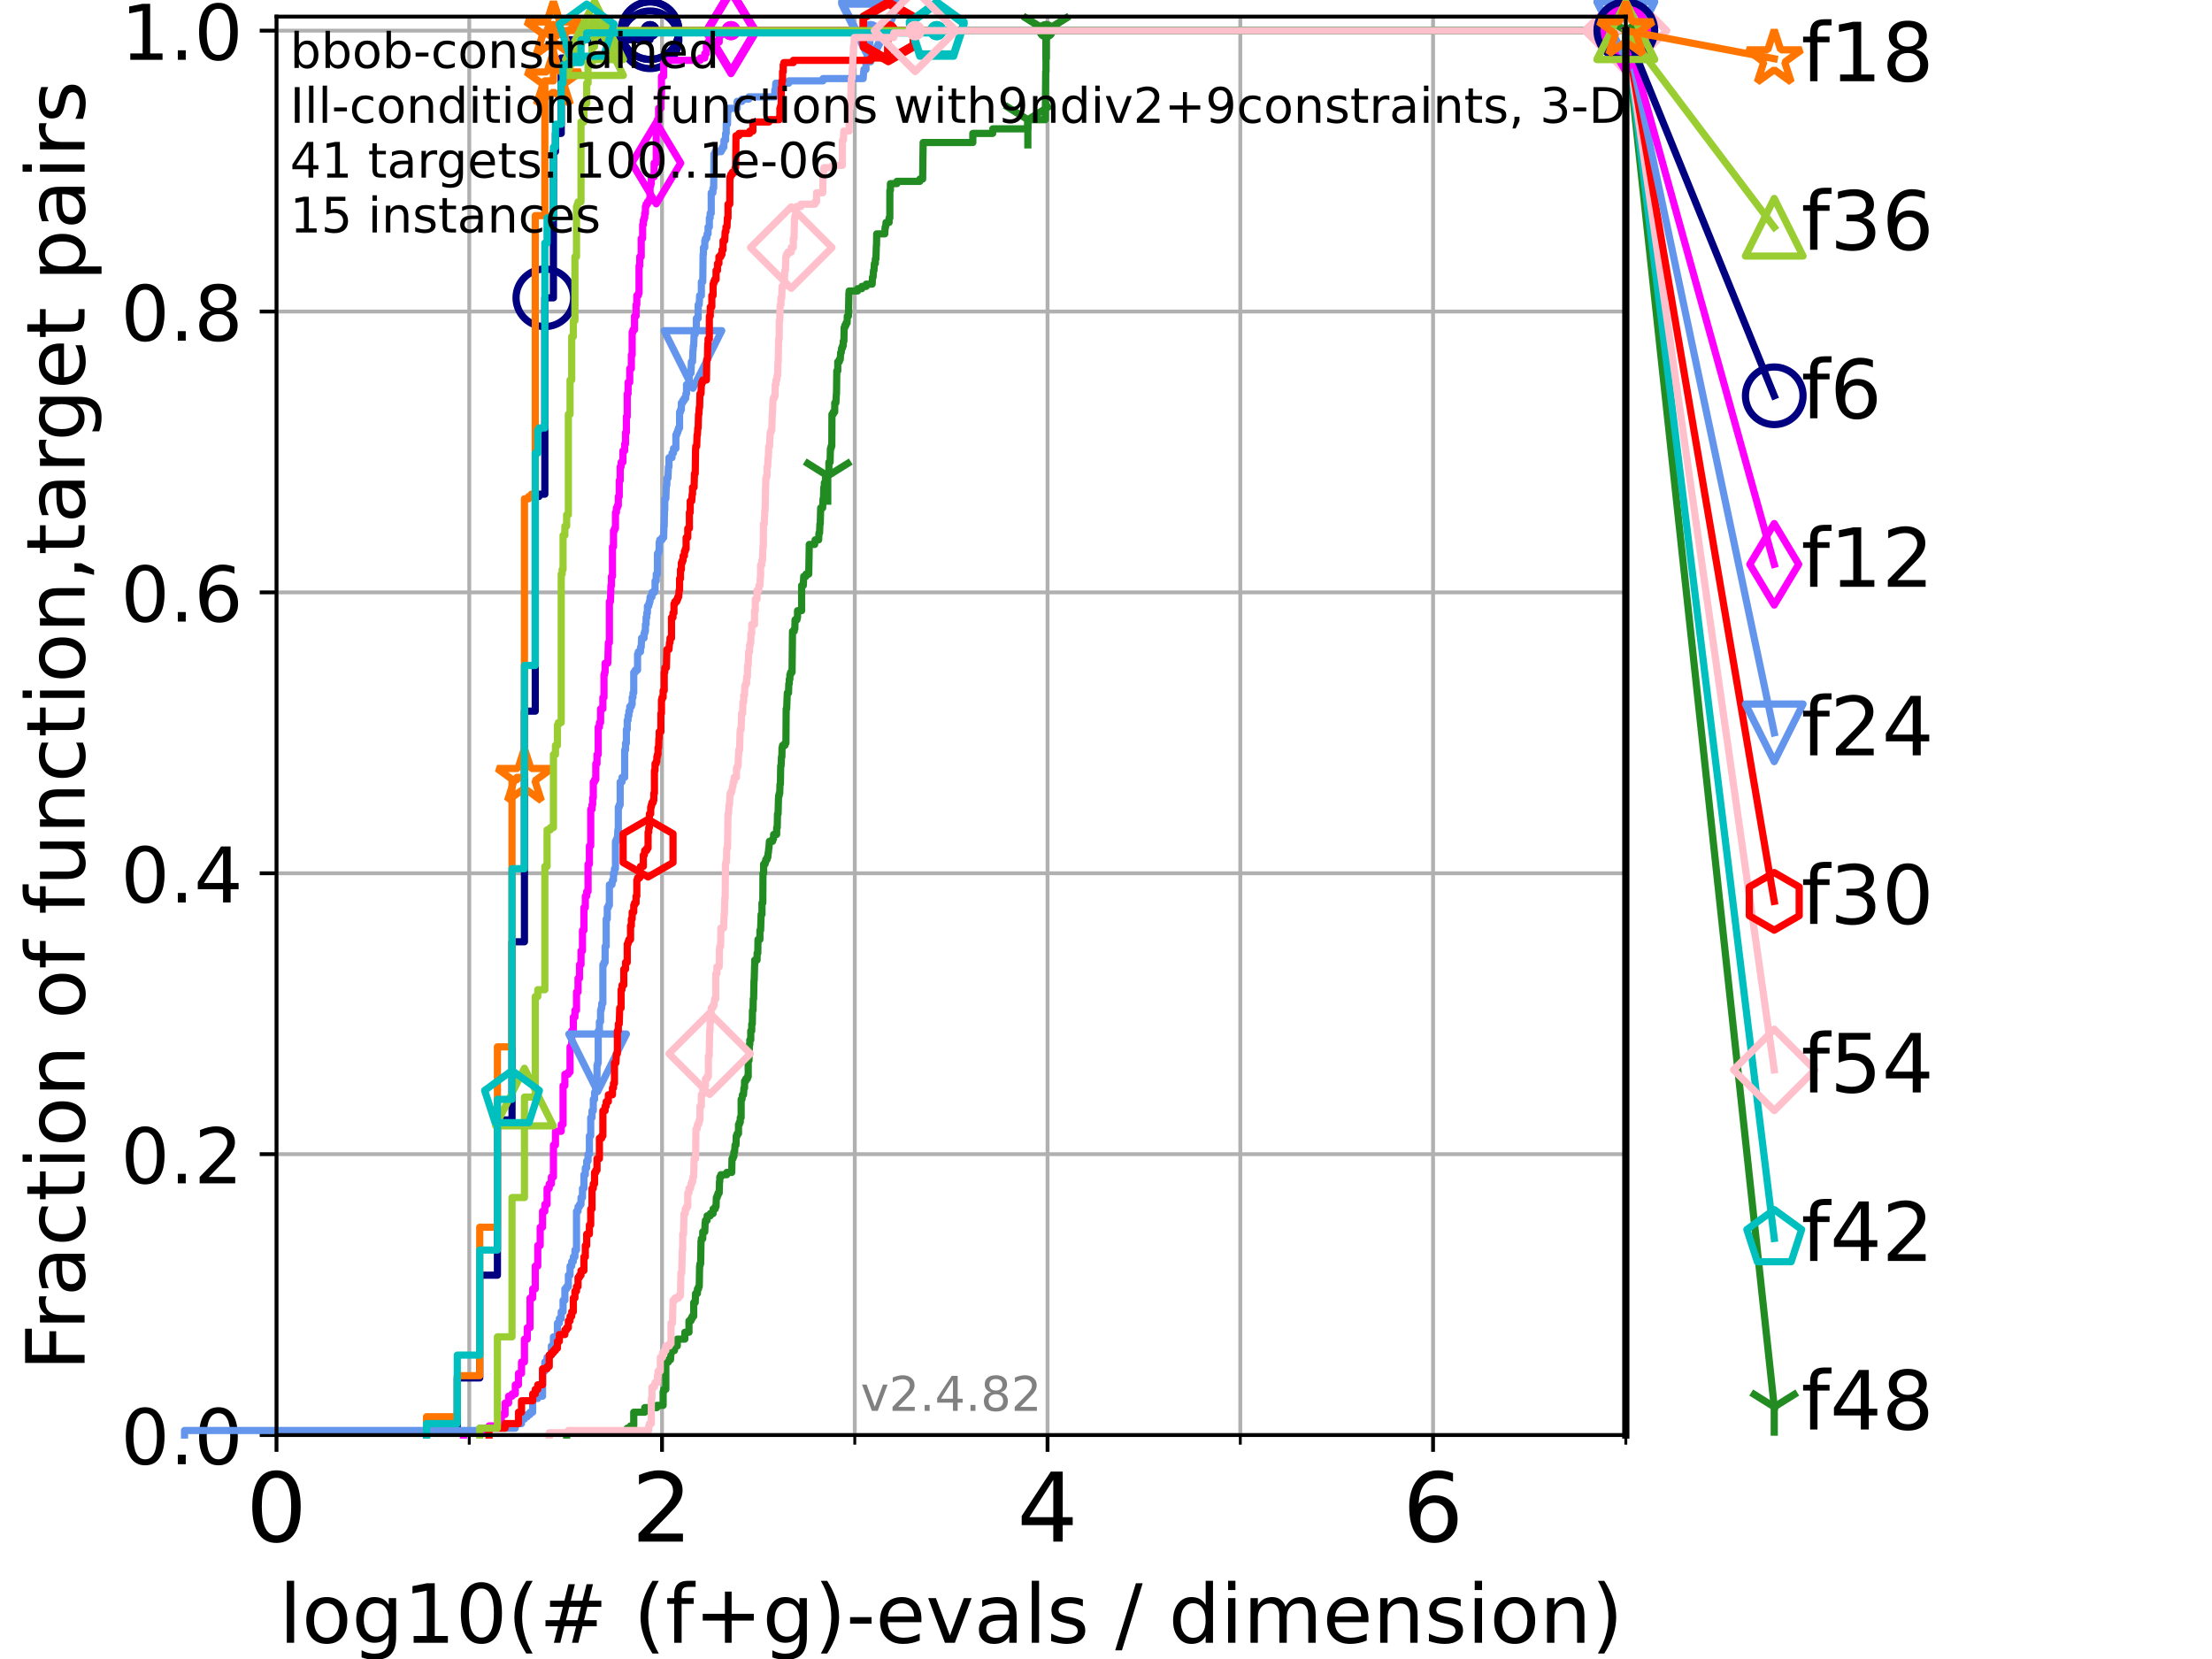 <?xml version="1.0" encoding="utf-8" standalone="no"?>
<!DOCTYPE svg PUBLIC "-//W3C//DTD SVG 1.1//EN"
  "http://www.w3.org/Graphics/SVG/1.1/DTD/svg11.dtd">
<!-- Created with matplotlib (https://matplotlib.org/) -->
<svg height="345.6pt" version="1.1" viewBox="0 0 460.8 345.6" width="460.8pt" xmlns="http://www.w3.org/2000/svg" xmlns:xlink="http://www.w3.org/1999/xlink">
 <defs>
  <style type="text/css">*{stroke-linecap:butt;stroke-linejoin:round;}</style>
 </defs>
 <g id="figure_1">
  <g id="patch_1">
   <path d="M 0 345.6 
L 460.8 345.6 
L 460.8 0 
L 0 0 
z
" style="fill:#ffffff;"/>
  </g>
  <g id="axes_1">
   <g id="patch_2">
    <path d="M 57.6 298.944 
L 338.688 298.944 
L 338.688 3.456 
L 57.6 3.456 
z
" style="fill:#ffffff;"/>
   </g>
   <g id="matplotlib.axis_1">
    <g id="xtick_1">
     <g id="line2d_1">
      <path clip-path="url(#p70015935bf)" d="M 57.6 298.944 
L 57.6 3.456 
" style="fill:none;stroke:#b0b0b0;stroke-linecap:square;stroke-width:0.8;"/>
     </g>
     <g id="line2d_2">
      <defs>
       <path d="M 0 0 
L 0 3.5 
" id="md0ca395b29" style="stroke:#000000;stroke-width:0.8;"/>
      </defs>
      <g>
       <use style="stroke:#000000;stroke-width:0.8;" x="57.6" xlink:href="#md0ca395b29" y="298.944"/>
      </g>
     </g>
     <g id="text_1">
      <!-- 0 -->
      <g transform="translate(51.237 321.141)scale(0.2 -0.2)">
       <defs>
        <path d="M 31.781 66.406 
Q 24.172 66.406 20.328 58.906 
Q 16.5 51.422 16.5 36.375 
Q 16.5 21.391 20.328 13.891 
Q 24.172 6.391 31.781 6.391 
Q 39.453 6.391 43.281 13.891 
Q 47.125 21.391 47.125 36.375 
Q 47.125 51.422 43.281 58.906 
Q 39.453 66.406 31.781 66.406 
z
M 31.781 74.219 
Q 44.047 74.219 50.516 64.516 
Q 56.984 54.828 56.984 36.375 
Q 56.984 17.969 50.516 8.266 
Q 44.047 -1.422 31.781 -1.422 
Q 19.531 -1.422 13.062 8.266 
Q 6.594 17.969 6.594 36.375 
Q 6.594 54.828 13.062 64.516 
Q 19.531 74.219 31.781 74.219 
z
" id="DejaVuSans-48"/>
       </defs>
       <use xlink:href="#DejaVuSans-48"/>
      </g>
     </g>
    </g>
    <g id="xtick_2">
     <g id="line2d_3">
      <path clip-path="url(#p70015935bf)" d="M 137.911 298.944 
L 137.911 3.456 
" style="fill:none;stroke:#b0b0b0;stroke-linecap:square;stroke-width:0.8;"/>
     </g>
     <g id="line2d_4">
      <g>
       <use style="stroke:#000000;stroke-width:0.8;" x="137.911" xlink:href="#md0ca395b29" y="298.944"/>
      </g>
     </g>
     <g id="text_2">
      <!-- 2 -->
      <g transform="translate(131.548 321.141)scale(0.2 -0.2)">
       <defs>
        <path d="M 19.188 8.297 
L 53.609 8.297 
L 53.609 0 
L 7.328 0 
L 7.328 8.297 
Q 12.938 14.109 22.625 23.891 
Q 32.328 33.688 34.812 36.531 
Q 39.547 41.844 41.422 45.531 
Q 43.312 49.219 43.312 52.781 
Q 43.312 58.594 39.234 62.25 
Q 35.156 65.922 28.609 65.922 
Q 23.969 65.922 18.812 64.312 
Q 13.672 62.703 7.812 59.422 
L 7.812 69.391 
Q 13.766 71.781 18.938 73 
Q 24.125 74.219 28.422 74.219 
Q 39.75 74.219 46.484 68.547 
Q 53.219 62.891 53.219 53.422 
Q 53.219 48.922 51.531 44.891 
Q 49.859 40.875 45.406 35.406 
Q 44.188 33.984 37.641 27.219 
Q 31.109 20.453 19.188 8.297 
z
" id="DejaVuSans-50"/>
       </defs>
       <use xlink:href="#DejaVuSans-50"/>
      </g>
     </g>
    </g>
    <g id="xtick_3">
     <g id="line2d_5">
      <path clip-path="url(#p70015935bf)" d="M 218.222 298.944 
L 218.222 3.456 
" style="fill:none;stroke:#b0b0b0;stroke-linecap:square;stroke-width:0.8;"/>
     </g>
     <g id="line2d_6">
      <g>
       <use style="stroke:#000000;stroke-width:0.8;" x="218.222" xlink:href="#md0ca395b29" y="298.944"/>
      </g>
     </g>
     <g id="text_3">
      <!-- 4 -->
      <g transform="translate(211.859 321.141)scale(0.2 -0.2)">
       <defs>
        <path d="M 37.797 64.312 
L 12.891 25.391 
L 37.797 25.391 
z
M 35.203 72.906 
L 47.609 72.906 
L 47.609 25.391 
L 58.016 25.391 
L 58.016 17.188 
L 47.609 17.188 
L 47.609 0 
L 37.797 0 
L 37.797 17.188 
L 4.891 17.188 
L 4.891 26.703 
z
" id="DejaVuSans-52"/>
       </defs>
       <use xlink:href="#DejaVuSans-52"/>
      </g>
     </g>
    </g>
    <g id="xtick_4">
     <g id="line2d_7">
      <path clip-path="url(#p70015935bf)" d="M 298.533 298.944 
L 298.533 3.456 
" style="fill:none;stroke:#b0b0b0;stroke-linecap:square;stroke-width:0.8;"/>
     </g>
     <g id="line2d_8">
      <g>
       <use style="stroke:#000000;stroke-width:0.8;" x="298.533" xlink:href="#md0ca395b29" y="298.944"/>
      </g>
     </g>
     <g id="text_4">
      <!-- 6 -->
      <g transform="translate(292.17 321.141)scale(0.2 -0.2)">
       <defs>
        <path d="M 33.016 40.375 
Q 26.375 40.375 22.484 35.828 
Q 18.609 31.297 18.609 23.391 
Q 18.609 15.531 22.484 10.953 
Q 26.375 6.391 33.016 6.391 
Q 39.656 6.391 43.531 10.953 
Q 47.406 15.531 47.406 23.391 
Q 47.406 31.297 43.531 35.828 
Q 39.656 40.375 33.016 40.375 
z
M 52.594 71.297 
L 52.594 62.312 
Q 48.875 64.062 45.094 64.984 
Q 41.312 65.922 37.594 65.922 
Q 27.828 65.922 22.672 59.328 
Q 17.531 52.734 16.797 39.406 
Q 19.672 43.656 24.016 45.922 
Q 28.375 48.188 33.594 48.188 
Q 44.578 48.188 50.953 41.516 
Q 57.328 34.859 57.328 23.391 
Q 57.328 12.156 50.688 5.359 
Q 44.047 -1.422 33.016 -1.422 
Q 20.359 -1.422 13.672 8.266 
Q 6.984 17.969 6.984 36.375 
Q 6.984 53.656 15.188 63.938 
Q 23.391 74.219 37.203 74.219 
Q 40.922 74.219 44.703 73.484 
Q 48.484 72.75 52.594 71.297 
z
" id="DejaVuSans-54"/>
       </defs>
       <use xlink:href="#DejaVuSans-54"/>
      </g>
     </g>
    </g>
    <g id="xtick_5">
     <g id="line2d_9">
      <path clip-path="url(#p70015935bf)" d="M 97.755 298.944 
L 97.755 3.456 
" style="fill:none;stroke:#b0b0b0;stroke-linecap:square;stroke-width:0.8;"/>
     </g>
     <g id="line2d_10">
      <defs>
       <path d="M 0 0 
L 0 2 
" id="m0962494c7d" style="stroke:#000000;stroke-width:0.6;"/>
      </defs>
      <g>
       <use style="stroke:#000000;stroke-width:0.6;" x="97.755" xlink:href="#m0962494c7d" y="298.944"/>
      </g>
     </g>
    </g>
    <g id="xtick_6">
     <g id="line2d_11">
      <path clip-path="url(#p70015935bf)" d="M 178.066 298.944 
L 178.066 3.456 
" style="fill:none;stroke:#b0b0b0;stroke-linecap:square;stroke-width:0.8;"/>
     </g>
     <g id="line2d_12">
      <g>
       <use style="stroke:#000000;stroke-width:0.6;" x="178.066" xlink:href="#m0962494c7d" y="298.944"/>
      </g>
     </g>
    </g>
    <g id="xtick_7">
     <g id="line2d_13">
      <path clip-path="url(#p70015935bf)" d="M 258.377 298.944 
L 258.377 3.456 
" style="fill:none;stroke:#b0b0b0;stroke-linecap:square;stroke-width:0.8;"/>
     </g>
     <g id="line2d_14">
      <g>
       <use style="stroke:#000000;stroke-width:0.6;" x="258.377" xlink:href="#m0962494c7d" y="298.944"/>
      </g>
     </g>
    </g>
    <g id="xtick_8">
     <g id="line2d_15">
      <path clip-path="url(#p70015935bf)" d="M 338.688 298.944 
L 338.688 3.456 
" style="fill:none;stroke:#b0b0b0;stroke-linecap:square;stroke-width:0.8;"/>
     </g>
     <g id="line2d_16">
      <g>
       <use style="stroke:#000000;stroke-width:0.6;" x="338.688" xlink:href="#m0962494c7d" y="298.944"/>
      </g>
     </g>
    </g>
    <g id="text_5">
     <!-- log10(# (f+g)-evals / dimension) -->
     <g transform="translate(58.145 342.218)scale(0.17 -0.17)">
      <defs>
       <path d="M 9.422 75.984 
L 18.406 75.984 
L 18.406 0 
L 9.422 0 
z
" id="DejaVuSans-108"/>
       <path d="M 30.609 48.391 
Q 23.391 48.391 19.188 42.75 
Q 14.984 37.109 14.984 27.297 
Q 14.984 17.484 19.156 11.844 
Q 23.344 6.203 30.609 6.203 
Q 37.797 6.203 41.984 11.859 
Q 46.188 17.531 46.188 27.297 
Q 46.188 37.016 41.984 42.703 
Q 37.797 48.391 30.609 48.391 
z
M 30.609 56 
Q 42.328 56 49.016 48.375 
Q 55.719 40.766 55.719 27.297 
Q 55.719 13.875 49.016 6.219 
Q 42.328 -1.422 30.609 -1.422 
Q 18.844 -1.422 12.172 6.219 
Q 5.516 13.875 5.516 27.297 
Q 5.516 40.766 12.172 48.375 
Q 18.844 56 30.609 56 
z
" id="DejaVuSans-111"/>
       <path d="M 45.406 27.984 
Q 45.406 37.75 41.375 43.109 
Q 37.359 48.484 30.078 48.484 
Q 22.859 48.484 18.828 43.109 
Q 14.797 37.75 14.797 27.984 
Q 14.797 18.266 18.828 12.891 
Q 22.859 7.516 30.078 7.516 
Q 37.359 7.516 41.375 12.891 
Q 45.406 18.266 45.406 27.984 
z
M 54.391 6.781 
Q 54.391 -7.172 48.188 -13.984 
Q 42 -20.797 29.203 -20.797 
Q 24.469 -20.797 20.266 -20.094 
Q 16.062 -19.391 12.109 -17.922 
L 12.109 -9.188 
Q 16.062 -11.328 19.922 -12.344 
Q 23.781 -13.375 27.781 -13.375 
Q 36.625 -13.375 41.016 -8.766 
Q 45.406 -4.156 45.406 5.172 
L 45.406 9.625 
Q 42.625 4.781 38.281 2.391 
Q 33.938 0 27.875 0 
Q 17.828 0 11.672 7.656 
Q 5.516 15.328 5.516 27.984 
Q 5.516 40.672 11.672 48.328 
Q 17.828 56 27.875 56 
Q 33.938 56 38.281 53.609 
Q 42.625 51.219 45.406 46.391 
L 45.406 54.688 
L 54.391 54.688 
z
" id="DejaVuSans-103"/>
       <path d="M 12.406 8.297 
L 28.516 8.297 
L 28.516 63.922 
L 10.984 60.406 
L 10.984 69.391 
L 28.422 72.906 
L 38.281 72.906 
L 38.281 8.297 
L 54.391 8.297 
L 54.391 0 
L 12.406 0 
z
" id="DejaVuSans-49"/>
       <path d="M 31 75.875 
Q 24.469 64.656 21.281 53.656 
Q 18.109 42.672 18.109 31.391 
Q 18.109 20.125 21.312 9.062 
Q 24.516 -2 31 -13.188 
L 23.188 -13.188 
Q 15.875 -1.703 12.234 9.375 
Q 8.594 20.453 8.594 31.391 
Q 8.594 42.281 12.203 53.312 
Q 15.828 64.359 23.188 75.875 
z
" id="DejaVuSans-40"/>
       <path d="M 51.125 44 
L 36.922 44 
L 32.812 27.688 
L 47.125 27.688 
z
M 43.797 71.781 
L 38.719 51.516 
L 52.984 51.516 
L 58.109 71.781 
L 65.922 71.781 
L 60.891 51.516 
L 76.125 51.516 
L 76.125 44 
L 58.984 44 
L 54.984 27.688 
L 70.516 27.688 
L 70.516 20.219 
L 53.078 20.219 
L 48 0 
L 40.188 0 
L 45.219 20.219 
L 30.906 20.219 
L 25.875 0 
L 18.016 0 
L 23.094 20.219 
L 7.719 20.219 
L 7.719 27.688 
L 24.906 27.688 
L 29 44 
L 13.281 44 
L 13.281 51.516 
L 30.906 51.516 
L 35.891 71.781 
z
" id="DejaVuSans-35"/>
       <path id="DejaVuSans-32"/>
       <path d="M 37.109 75.984 
L 37.109 68.5 
L 28.516 68.5 
Q 23.688 68.5 21.797 66.547 
Q 19.922 64.594 19.922 59.516 
L 19.922 54.688 
L 34.719 54.688 
L 34.719 47.703 
L 19.922 47.703 
L 19.922 0 
L 10.891 0 
L 10.891 47.703 
L 2.297 47.703 
L 2.297 54.688 
L 10.891 54.688 
L 10.891 58.5 
Q 10.891 67.625 15.141 71.797 
Q 19.391 75.984 28.609 75.984 
z
" id="DejaVuSans-102"/>
       <path d="M 46 62.703 
L 46 35.5 
L 73.188 35.5 
L 73.188 27.203 
L 46 27.203 
L 46 0 
L 37.797 0 
L 37.797 27.203 
L 10.594 27.203 
L 10.594 35.5 
L 37.797 35.5 
L 37.797 62.703 
z
" id="DejaVuSans-43"/>
       <path d="M 8.016 75.875 
L 15.828 75.875 
Q 23.141 64.359 26.781 53.312 
Q 30.422 42.281 30.422 31.391 
Q 30.422 20.453 26.781 9.375 
Q 23.141 -1.703 15.828 -13.188 
L 8.016 -13.188 
Q 14.5 -2 17.703 9.062 
Q 20.906 20.125 20.906 31.391 
Q 20.906 42.672 17.703 53.656 
Q 14.5 64.656 8.016 75.875 
z
" id="DejaVuSans-41"/>
       <path d="M 4.891 31.391 
L 31.203 31.391 
L 31.203 23.391 
L 4.891 23.391 
z
" id="DejaVuSans-45"/>
       <path d="M 56.203 29.594 
L 56.203 25.203 
L 14.891 25.203 
Q 15.484 15.922 20.484 11.062 
Q 25.484 6.203 34.422 6.203 
Q 39.594 6.203 44.453 7.469 
Q 49.312 8.734 54.109 11.281 
L 54.109 2.781 
Q 49.266 0.734 44.188 -0.344 
Q 39.109 -1.422 33.891 -1.422 
Q 20.797 -1.422 13.156 6.188 
Q 5.516 13.812 5.516 26.812 
Q 5.516 40.234 12.766 48.109 
Q 20.016 56 32.328 56 
Q 43.359 56 49.781 48.891 
Q 56.203 41.797 56.203 29.594 
z
M 47.219 32.234 
Q 47.125 39.594 43.094 43.984 
Q 39.062 48.391 32.422 48.391 
Q 24.906 48.391 20.391 44.141 
Q 15.875 39.891 15.188 32.172 
z
" id="DejaVuSans-101"/>
       <path d="M 2.984 54.688 
L 12.5 54.688 
L 29.594 8.797 
L 46.688 54.688 
L 56.203 54.688 
L 35.688 0 
L 23.484 0 
z
" id="DejaVuSans-118"/>
       <path d="M 34.281 27.484 
Q 23.391 27.484 19.188 25 
Q 14.984 22.516 14.984 16.5 
Q 14.984 11.719 18.141 8.906 
Q 21.297 6.109 26.703 6.109 
Q 34.188 6.109 38.703 11.406 
Q 43.219 16.703 43.219 25.484 
L 43.219 27.484 
z
M 52.203 31.203 
L 52.203 0 
L 43.219 0 
L 43.219 8.297 
Q 40.141 3.328 35.547 0.953 
Q 30.953 -1.422 24.312 -1.422 
Q 15.922 -1.422 10.953 3.297 
Q 6 8.016 6 15.922 
Q 6 25.141 12.172 29.828 
Q 18.359 34.516 30.609 34.516 
L 43.219 34.516 
L 43.219 35.406 
Q 43.219 41.609 39.141 45 
Q 35.062 48.391 27.688 48.391 
Q 23 48.391 18.547 47.266 
Q 14.109 46.141 10.016 43.891 
L 10.016 52.203 
Q 14.938 54.109 19.578 55.047 
Q 24.219 56 28.609 56 
Q 40.484 56 46.344 49.844 
Q 52.203 43.703 52.203 31.203 
z
" id="DejaVuSans-97"/>
       <path d="M 44.281 53.078 
L 44.281 44.578 
Q 40.484 46.531 36.375 47.5 
Q 32.281 48.484 27.875 48.484 
Q 21.188 48.484 17.844 46.438 
Q 14.5 44.391 14.5 40.281 
Q 14.5 37.156 16.891 35.375 
Q 19.281 33.594 26.516 31.984 
L 29.594 31.297 
Q 39.156 29.25 43.188 25.516 
Q 47.219 21.781 47.219 15.094 
Q 47.219 7.469 41.188 3.016 
Q 35.156 -1.422 24.609 -1.422 
Q 20.219 -1.422 15.453 -0.562 
Q 10.688 0.297 5.422 2 
L 5.422 11.281 
Q 10.406 8.688 15.234 7.391 
Q 20.062 6.109 24.812 6.109 
Q 31.156 6.109 34.562 8.281 
Q 37.984 10.453 37.984 14.406 
Q 37.984 18.062 35.516 20.016 
Q 33.062 21.969 24.703 23.781 
L 21.578 24.516 
Q 13.234 26.266 9.516 29.906 
Q 5.812 33.547 5.812 39.891 
Q 5.812 47.609 11.281 51.797 
Q 16.75 56 26.812 56 
Q 31.781 56 36.172 55.266 
Q 40.578 54.547 44.281 53.078 
z
" id="DejaVuSans-115"/>
       <path d="M 25.391 72.906 
L 33.688 72.906 
L 8.297 -9.281 
L 0 -9.281 
z
" id="DejaVuSans-47"/>
       <path d="M 45.406 46.391 
L 45.406 75.984 
L 54.391 75.984 
L 54.391 0 
L 45.406 0 
L 45.406 8.203 
Q 42.578 3.328 38.25 0.953 
Q 33.938 -1.422 27.875 -1.422 
Q 17.969 -1.422 11.734 6.484 
Q 5.516 14.406 5.516 27.297 
Q 5.516 40.188 11.734 48.094 
Q 17.969 56 27.875 56 
Q 33.938 56 38.25 53.625 
Q 42.578 51.266 45.406 46.391 
z
M 14.797 27.297 
Q 14.797 17.391 18.875 11.75 
Q 22.953 6.109 30.078 6.109 
Q 37.203 6.109 41.297 11.75 
Q 45.406 17.391 45.406 27.297 
Q 45.406 37.203 41.297 42.844 
Q 37.203 48.484 30.078 48.484 
Q 22.953 48.484 18.875 42.844 
Q 14.797 37.203 14.797 27.297 
z
" id="DejaVuSans-100"/>
       <path d="M 9.422 54.688 
L 18.406 54.688 
L 18.406 0 
L 9.422 0 
z
M 9.422 75.984 
L 18.406 75.984 
L 18.406 64.594 
L 9.422 64.594 
z
" id="DejaVuSans-105"/>
       <path d="M 52 44.188 
Q 55.375 50.25 60.062 53.125 
Q 64.75 56 71.094 56 
Q 79.641 56 84.281 50.016 
Q 88.922 44.047 88.922 33.016 
L 88.922 0 
L 79.891 0 
L 79.891 32.719 
Q 79.891 40.578 77.094 44.375 
Q 74.312 48.188 68.609 48.188 
Q 61.625 48.188 57.562 43.547 
Q 53.516 38.922 53.516 30.906 
L 53.516 0 
L 44.484 0 
L 44.484 32.719 
Q 44.484 40.625 41.703 44.406 
Q 38.922 48.188 33.109 48.188 
Q 26.219 48.188 22.156 43.531 
Q 18.109 38.875 18.109 30.906 
L 18.109 0 
L 9.078 0 
L 9.078 54.688 
L 18.109 54.688 
L 18.109 46.188 
Q 21.188 51.219 25.484 53.609 
Q 29.781 56 35.688 56 
Q 41.656 56 45.828 52.969 
Q 50 49.953 52 44.188 
z
" id="DejaVuSans-109"/>
       <path d="M 54.891 33.016 
L 54.891 0 
L 45.906 0 
L 45.906 32.719 
Q 45.906 40.484 42.875 44.328 
Q 39.844 48.188 33.797 48.188 
Q 26.516 48.188 22.312 43.547 
Q 18.109 38.922 18.109 30.906 
L 18.109 0 
L 9.078 0 
L 9.078 54.688 
L 18.109 54.688 
L 18.109 46.188 
Q 21.344 51.125 25.703 53.562 
Q 30.078 56 35.797 56 
Q 45.219 56 50.047 50.172 
Q 54.891 44.344 54.891 33.016 
z
" id="DejaVuSans-110"/>
      </defs>
      <use xlink:href="#DejaVuSans-108"/>
      <use x="27.783" xlink:href="#DejaVuSans-111"/>
      <use x="88.965" xlink:href="#DejaVuSans-103"/>
      <use x="152.441" xlink:href="#DejaVuSans-49"/>
      <use x="216.064" xlink:href="#DejaVuSans-48"/>
      <use x="279.688" xlink:href="#DejaVuSans-40"/>
      <use x="318.701" xlink:href="#DejaVuSans-35"/>
      <use x="402.49" xlink:href="#DejaVuSans-32"/>
      <use x="434.277" xlink:href="#DejaVuSans-40"/>
      <use x="473.291" xlink:href="#DejaVuSans-102"/>
      <use x="508.496" xlink:href="#DejaVuSans-43"/>
      <use x="592.285" xlink:href="#DejaVuSans-103"/>
      <use x="655.762" xlink:href="#DejaVuSans-41"/>
      <use x="694.775" xlink:href="#DejaVuSans-45"/>
      <use x="730.859" xlink:href="#DejaVuSans-101"/>
      <use x="792.383" xlink:href="#DejaVuSans-118"/>
      <use x="851.562" xlink:href="#DejaVuSans-97"/>
      <use x="912.842" xlink:href="#DejaVuSans-108"/>
      <use x="940.625" xlink:href="#DejaVuSans-115"/>
      <use x="992.725" xlink:href="#DejaVuSans-32"/>
      <use x="1024.512" xlink:href="#DejaVuSans-47"/>
      <use x="1058.203" xlink:href="#DejaVuSans-32"/>
      <use x="1089.99" xlink:href="#DejaVuSans-100"/>
      <use x="1153.467" xlink:href="#DejaVuSans-105"/>
      <use x="1181.25" xlink:href="#DejaVuSans-109"/>
      <use x="1278.662" xlink:href="#DejaVuSans-101"/>
      <use x="1340.186" xlink:href="#DejaVuSans-110"/>
      <use x="1403.564" xlink:href="#DejaVuSans-115"/>
      <use x="1455.664" xlink:href="#DejaVuSans-105"/>
      <use x="1483.447" xlink:href="#DejaVuSans-111"/>
      <use x="1544.629" xlink:href="#DejaVuSans-110"/>
      <use x="1608.008" xlink:href="#DejaVuSans-41"/>
     </g>
    </g>
   </g>
   <g id="matplotlib.axis_2">
    <g id="ytick_1">
     <g id="line2d_17">
      <path clip-path="url(#p70015935bf)" d="M 57.6 298.944 
L 338.688 298.944 
" style="fill:none;stroke:#b0b0b0;stroke-linecap:square;stroke-width:0.8;"/>
     </g>
     <g id="line2d_18">
      <defs>
       <path d="M 0 0 
L -3.5 0 
" id="m5d20a6d624" style="stroke:#000000;stroke-width:0.8;"/>
      </defs>
      <g>
       <use style="stroke:#000000;stroke-width:0.8;" x="57.6" xlink:href="#m5d20a6d624" y="298.944"/>
      </g>
     </g>
     <g id="text_6">
      <!-- 0.0 -->
      <g transform="translate(25.155 305.023)scale(0.16 -0.16)">
       <defs>
        <path d="M 10.688 12.406 
L 21 12.406 
L 21 0 
L 10.688 0 
z
" id="DejaVuSans-46"/>
       </defs>
       <use xlink:href="#DejaVuSans-48"/>
       <use x="63.623" xlink:href="#DejaVuSans-46"/>
       <use x="95.41" xlink:href="#DejaVuSans-48"/>
      </g>
     </g>
    </g>
    <g id="ytick_2">
     <g id="line2d_19">
      <path clip-path="url(#p70015935bf)" d="M 57.6 240.432 
L 338.688 240.432 
" style="fill:none;stroke:#b0b0b0;stroke-linecap:square;stroke-width:0.8;"/>
     </g>
     <g id="line2d_20">
      <g>
       <use style="stroke:#000000;stroke-width:0.8;" x="57.6" xlink:href="#m5d20a6d624" y="240.432"/>
      </g>
     </g>
     <g id="text_7">
      <!-- 0.2 -->
      <g transform="translate(25.155 246.51)scale(0.16 -0.16)">
       <use xlink:href="#DejaVuSans-48"/>
       <use x="63.623" xlink:href="#DejaVuSans-46"/>
       <use x="95.41" xlink:href="#DejaVuSans-50"/>
      </g>
     </g>
    </g>
    <g id="ytick_3">
     <g id="line2d_21">
      <path clip-path="url(#p70015935bf)" d="M 57.6 181.919 
L 338.688 181.919 
" style="fill:none;stroke:#b0b0b0;stroke-linecap:square;stroke-width:0.8;"/>
     </g>
     <g id="line2d_22">
      <g>
       <use style="stroke:#000000;stroke-width:0.8;" x="57.6" xlink:href="#m5d20a6d624" y="181.919"/>
      </g>
     </g>
     <g id="text_8">
      <!-- 0.4 -->
      <g transform="translate(25.155 187.998)scale(0.16 -0.16)">
       <use xlink:href="#DejaVuSans-48"/>
       <use x="63.623" xlink:href="#DejaVuSans-46"/>
       <use x="95.41" xlink:href="#DejaVuSans-52"/>
      </g>
     </g>
    </g>
    <g id="ytick_4">
     <g id="line2d_23">
      <path clip-path="url(#p70015935bf)" d="M 57.6 123.407 
L 338.688 123.407 
" style="fill:none;stroke:#b0b0b0;stroke-linecap:square;stroke-width:0.8;"/>
     </g>
     <g id="line2d_24">
      <g>
       <use style="stroke:#000000;stroke-width:0.8;" x="57.6" xlink:href="#m5d20a6d624" y="123.407"/>
      </g>
     </g>
     <g id="text_9">
      <!-- 0.6 -->
      <g transform="translate(25.155 129.485)scale(0.16 -0.16)">
       <use xlink:href="#DejaVuSans-48"/>
       <use x="63.623" xlink:href="#DejaVuSans-46"/>
       <use x="95.41" xlink:href="#DejaVuSans-54"/>
      </g>
     </g>
    </g>
    <g id="ytick_5">
     <g id="line2d_25">
      <path clip-path="url(#p70015935bf)" d="M 57.6 64.894 
L 338.688 64.894 
" style="fill:none;stroke:#b0b0b0;stroke-linecap:square;stroke-width:0.8;"/>
     </g>
     <g id="line2d_26">
      <g>
       <use style="stroke:#000000;stroke-width:0.8;" x="57.6" xlink:href="#m5d20a6d624" y="64.894"/>
      </g>
     </g>
     <g id="text_10">
      <!-- 0.8 -->
      <g transform="translate(25.155 70.973)scale(0.16 -0.16)">
       <defs>
        <path d="M 31.781 34.625 
Q 24.75 34.625 20.719 30.859 
Q 16.703 27.094 16.703 20.516 
Q 16.703 13.922 20.719 10.156 
Q 24.75 6.391 31.781 6.391 
Q 38.812 6.391 42.859 10.172 
Q 46.922 13.969 46.922 20.516 
Q 46.922 27.094 42.891 30.859 
Q 38.875 34.625 31.781 34.625 
z
M 21.922 38.812 
Q 15.578 40.375 12.031 44.719 
Q 8.5 49.078 8.5 55.328 
Q 8.5 64.062 14.719 69.141 
Q 20.953 74.219 31.781 74.219 
Q 42.672 74.219 48.875 69.141 
Q 55.078 64.062 55.078 55.328 
Q 55.078 49.078 51.531 44.719 
Q 48 40.375 41.703 38.812 
Q 48.828 37.156 52.797 32.312 
Q 56.781 27.484 56.781 20.516 
Q 56.781 9.906 50.312 4.234 
Q 43.844 -1.422 31.781 -1.422 
Q 19.734 -1.422 13.25 4.234 
Q 6.781 9.906 6.781 20.516 
Q 6.781 27.484 10.781 32.312 
Q 14.797 37.156 21.922 38.812 
z
M 18.312 54.391 
Q 18.312 48.734 21.844 45.562 
Q 25.391 42.391 31.781 42.391 
Q 38.141 42.391 41.719 45.562 
Q 45.312 48.734 45.312 54.391 
Q 45.312 60.062 41.719 63.234 
Q 38.141 66.406 31.781 66.406 
Q 25.391 66.406 21.844 63.234 
Q 18.312 60.062 18.312 54.391 
z
" id="DejaVuSans-56"/>
       </defs>
       <use xlink:href="#DejaVuSans-48"/>
       <use x="63.623" xlink:href="#DejaVuSans-46"/>
       <use x="95.41" xlink:href="#DejaVuSans-56"/>
      </g>
     </g>
    </g>
    <g id="ytick_6">
     <g id="line2d_27">
      <path clip-path="url(#p70015935bf)" d="M 57.6 6.382 
L 338.688 6.382 
" style="fill:none;stroke:#b0b0b0;stroke-linecap:square;stroke-width:0.8;"/>
     </g>
     <g id="line2d_28">
      <g>
       <use style="stroke:#000000;stroke-width:0.8;" x="57.6" xlink:href="#m5d20a6d624" y="6.382"/>
      </g>
     </g>
     <g id="text_11">
      <!-- 1.0 -->
      <g transform="translate(25.155 12.46)scale(0.16 -0.16)">
       <use xlink:href="#DejaVuSans-49"/>
       <use x="63.623" xlink:href="#DejaVuSans-46"/>
       <use x="95.41" xlink:href="#DejaVuSans-48"/>
      </g>
     </g>
    </g>
    <g id="text_12">
     <!-- Fraction of function,target pairs -->
     <g transform="translate(17.62 285.585)rotate(-90)scale(0.17 -0.17)">
      <defs>
       <path d="M 9.812 72.906 
L 51.703 72.906 
L 51.703 64.594 
L 19.672 64.594 
L 19.672 43.109 
L 48.578 43.109 
L 48.578 34.812 
L 19.672 34.812 
L 19.672 0 
L 9.812 0 
z
" id="DejaVuSans-70"/>
       <path d="M 41.109 46.297 
Q 39.594 47.172 37.812 47.578 
Q 36.031 48 33.891 48 
Q 26.266 48 22.188 43.047 
Q 18.109 38.094 18.109 28.812 
L 18.109 0 
L 9.078 0 
L 9.078 54.688 
L 18.109 54.688 
L 18.109 46.188 
Q 20.953 51.172 25.484 53.578 
Q 30.031 56 36.531 56 
Q 37.453 56 38.578 55.875 
Q 39.703 55.766 41.062 55.516 
z
" id="DejaVuSans-114"/>
       <path d="M 48.781 52.594 
L 48.781 44.188 
Q 44.969 46.297 41.141 47.344 
Q 37.312 48.391 33.406 48.391 
Q 24.656 48.391 19.812 42.844 
Q 14.984 37.312 14.984 27.297 
Q 14.984 17.281 19.812 11.734 
Q 24.656 6.203 33.406 6.203 
Q 37.312 6.203 41.141 7.25 
Q 44.969 8.297 48.781 10.406 
L 48.781 2.094 
Q 45.016 0.344 40.984 -0.531 
Q 36.969 -1.422 32.422 -1.422 
Q 20.062 -1.422 12.781 6.344 
Q 5.516 14.109 5.516 27.297 
Q 5.516 40.672 12.859 48.328 
Q 20.219 56 33.016 56 
Q 37.156 56 41.109 55.141 
Q 45.062 54.297 48.781 52.594 
z
" id="DejaVuSans-99"/>
       <path d="M 18.312 70.219 
L 18.312 54.688 
L 36.812 54.688 
L 36.812 47.703 
L 18.312 47.703 
L 18.312 18.016 
Q 18.312 11.328 20.141 9.422 
Q 21.969 7.516 27.594 7.516 
L 36.812 7.516 
L 36.812 0 
L 27.594 0 
Q 17.188 0 13.234 3.875 
Q 9.281 7.766 9.281 18.016 
L 9.281 47.703 
L 2.688 47.703 
L 2.688 54.688 
L 9.281 54.688 
L 9.281 70.219 
z
" id="DejaVuSans-116"/>
       <path d="M 8.5 21.578 
L 8.5 54.688 
L 17.484 54.688 
L 17.484 21.922 
Q 17.484 14.156 20.5 10.266 
Q 23.531 6.391 29.594 6.391 
Q 36.859 6.391 41.078 11.031 
Q 45.312 15.672 45.312 23.688 
L 45.312 54.688 
L 54.297 54.688 
L 54.297 0 
L 45.312 0 
L 45.312 8.406 
Q 42.047 3.422 37.719 1 
Q 33.406 -1.422 27.688 -1.422 
Q 18.266 -1.422 13.375 4.438 
Q 8.5 10.297 8.5 21.578 
z
M 31.109 56 
z
" id="DejaVuSans-117"/>
       <path d="M 11.719 12.406 
L 22.016 12.406 
L 22.016 4 
L 14.016 -11.625 
L 7.719 -11.625 
L 11.719 4 
z
" id="DejaVuSans-44"/>
       <path d="M 18.109 8.203 
L 18.109 -20.797 
L 9.078 -20.797 
L 9.078 54.688 
L 18.109 54.688 
L 18.109 46.391 
Q 20.953 51.266 25.266 53.625 
Q 29.594 56 35.594 56 
Q 45.562 56 51.781 48.094 
Q 58.016 40.188 58.016 27.297 
Q 58.016 14.406 51.781 6.484 
Q 45.562 -1.422 35.594 -1.422 
Q 29.594 -1.422 25.266 0.953 
Q 20.953 3.328 18.109 8.203 
z
M 48.688 27.297 
Q 48.688 37.203 44.609 42.844 
Q 40.531 48.484 33.406 48.484 
Q 26.266 48.484 22.188 42.844 
Q 18.109 37.203 18.109 27.297 
Q 18.109 17.391 22.188 11.75 
Q 26.266 6.109 33.406 6.109 
Q 40.531 6.109 44.609 11.75 
Q 48.688 17.391 48.688 27.297 
z
" id="DejaVuSans-112"/>
      </defs>
      <use xlink:href="#DejaVuSans-70"/>
      <use x="50.27" xlink:href="#DejaVuSans-114"/>
      <use x="91.383" xlink:href="#DejaVuSans-97"/>
      <use x="152.662" xlink:href="#DejaVuSans-99"/>
      <use x="207.643" xlink:href="#DejaVuSans-116"/>
      <use x="246.852" xlink:href="#DejaVuSans-105"/>
      <use x="274.635" xlink:href="#DejaVuSans-111"/>
      <use x="335.816" xlink:href="#DejaVuSans-110"/>
      <use x="399.195" xlink:href="#DejaVuSans-32"/>
      <use x="430.982" xlink:href="#DejaVuSans-111"/>
      <use x="492.164" xlink:href="#DejaVuSans-102"/>
      <use x="527.369" xlink:href="#DejaVuSans-32"/>
      <use x="559.156" xlink:href="#DejaVuSans-102"/>
      <use x="594.361" xlink:href="#DejaVuSans-117"/>
      <use x="657.74" xlink:href="#DejaVuSans-110"/>
      <use x="721.119" xlink:href="#DejaVuSans-99"/>
      <use x="776.1" xlink:href="#DejaVuSans-116"/>
      <use x="815.309" xlink:href="#DejaVuSans-105"/>
      <use x="843.092" xlink:href="#DejaVuSans-111"/>
      <use x="904.273" xlink:href="#DejaVuSans-110"/>
      <use x="967.652" xlink:href="#DejaVuSans-44"/>
      <use x="999.439" xlink:href="#DejaVuSans-116"/>
      <use x="1038.648" xlink:href="#DejaVuSans-97"/>
      <use x="1099.928" xlink:href="#DejaVuSans-114"/>
      <use x="1139.291" xlink:href="#DejaVuSans-103"/>
      <use x="1202.768" xlink:href="#DejaVuSans-101"/>
      <use x="1264.291" xlink:href="#DejaVuSans-116"/>
      <use x="1303.5" xlink:href="#DejaVuSans-32"/>
      <use x="1335.287" xlink:href="#DejaVuSans-112"/>
      <use x="1398.764" xlink:href="#DejaVuSans-97"/>
      <use x="1460.043" xlink:href="#DejaVuSans-105"/>
      <use x="1487.826" xlink:href="#DejaVuSans-114"/>
      <use x="1528.939" xlink:href="#DejaVuSans-115"/>
     </g>
    </g>
   </g>
   <g id="line2d_29">
    <defs>
     <path d="M 0 1.5 
C 0.398 1.5 0.779 1.342 1.061 1.061 
C 1.342 0.779 1.5 0.398 1.5 0 
C 1.5 -0.398 1.342 -0.779 1.061 -1.061 
C 0.779 -1.342 0.398 -1.5 0 -1.5 
C -0.398 -1.5 -0.779 -1.342 -1.061 -1.061 
C -1.342 -0.779 -1.5 -0.398 -1.5 0 
C -1.5 0.398 -1.342 0.779 -1.061 1.061 
C -0.779 1.342 -0.398 1.5 0 1.5 
z
" id="mf4e83279ad" style="stroke:#000080;"/>
    </defs>
    <g>
     <use style="fill:#000080;stroke:#000080;" x="135.415" xlink:href="#mf4e83279ad" y="6.382"/>
     <use style="fill:#000080;stroke:#000080;" x="135.415" xlink:href="#mf4e83279ad" y="6.382"/>
    </g>
   </g>
   <g id="line2d_30">
    <path d="M 88.847 298.944 
L 88.847 297.517 
L 95.26 297.517 
L 95.26 287.051 
L 99.938 287.051 
L 99.938 265.644 
L 103.623 265.644 
L 103.623 233.296 
L 106.664 233.296 
L 106.664 196.19 
L 109.252 196.19 
L 109.252 148.144 
L 111.506 148.144 
L 111.506 103.427 
L 112.281 103.427 
L 112.281 102.951 
L 113.501 102.951 
L 113.501 62.04 
L 115.291 62.04 
L 115.291 31.594 
L 115.711 31.594 
L 115.711 27.789 
L 116.914 27.789 
L 116.914 12.09 
L 118.4 12.09 
L 118.4 8.284 
L 135.415 8.284 
L 135.415 6.382 
L 338.688 6.382 
" style="fill:none;stroke:#000080;stroke-linecap:square;stroke-width:1.5;"/>
   </g>
   <g id="line2d_31">
    <defs>
     <path d="M 0 6 
C 1.591 6 3.117 5.368 4.243 4.243 
C 5.368 3.117 6 1.591 6 0 
C 6 -1.591 5.368 -3.117 4.243 -4.243 
C 3.117 -5.368 1.591 -6 0 -6 
C -1.591 -6 -3.117 -5.368 -4.243 -4.243 
C -5.368 -3.117 -6 -1.591 -6 0 
C -6 1.591 -5.368 3.117 -4.243 4.243 
C -3.117 5.368 -1.591 6 0 6 
z
" id="mec4c6a2b2d" style="stroke:#000080;stroke-width:1.5;"/>
    </defs>
    <g>
     <use style="fill-opacity:0;stroke:#000080;stroke-width:1.5;" x="113.501" xlink:href="#mec4c6a2b2d" y="62.04"/>
     <use style="fill-opacity:0;stroke:#000080;stroke-width:1.5;" x="135.415" xlink:href="#mec4c6a2b2d" y="8.284"/>
     <use style="fill-opacity:0;stroke:#000080;stroke-width:1.5;" x="135.415" xlink:href="#mec4c6a2b2d" y="6.382"/>
     <use style="fill-opacity:0;stroke:#000080;stroke-width:1.5;" x="135.415" xlink:href="#mec4c6a2b2d" y="6.382"/>
     <use style="fill-opacity:0;stroke:#000080;stroke-width:1.5;" x="338.688" xlink:href="#mec4c6a2b2d" y="6.382"/>
    </g>
   </g>
   <g id="line2d_32">
    <path style="fill:none;stroke:#000080;stroke-linecap:square;stroke-width:1.5;"/>
    <g/>
   </g>
   <g id="line2d_33">
    <defs>
     <path d="M 0 1.5 
C 0.398 1.5 0.779 1.342 1.061 1.061 
C 1.342 0.779 1.5 0.398 1.5 0 
C 1.5 -0.398 1.342 -0.779 1.061 -1.061 
C 0.779 -1.342 0.398 -1.5 0 -1.5 
C -0.398 -1.5 -0.779 -1.342 -1.061 -1.061 
C -1.342 -0.779 -1.5 -0.398 -1.5 0 
C -1.5 0.398 -1.342 0.779 -1.061 1.061 
C -0.779 1.342 -0.398 1.5 0 1.5 
z
" id="m0093bbdd04" style="stroke:#ff00ff;"/>
    </defs>
    <g>
     <use style="fill:#ff00ff;stroke:#ff00ff;" x="152.284" xlink:href="#m0093bbdd04" y="6.382"/>
     <use style="fill:#ff00ff;stroke:#ff00ff;" x="152.284" xlink:href="#m0093bbdd04" y="6.382"/>
    </g>
   </g>
   <g id="line2d_34">
    <path d="M 96.552 298.944 
L 96.552 298.468 
L 100.935 298.468 
L 100.935 297.517 
L 101.878 297.517 
L 101.878 297.041 
L 104.435 297.041 
L 104.435 294.663 
L 105.21 294.663 
L 105.21 292.284 
L 105.952 292.284 
L 105.952 290.857 
L 106.664 290.857 
L 106.664 290.381 
L 107.348 290.381 
L 107.348 288.478 
L 108.006 288.478 
L 108.006 286.1 
L 108.64 286.1 
L 108.64 283.721 
L 109.252 283.721 
L 109.252 278.964 
L 109.843 278.964 
L 109.843 276.586 
L 110.415 276.586 
L 110.415 270.401 
L 110.969 270.401 
L 110.969 268.498 
L 111.506 268.498 
L 111.506 263.741 
L 112.026 263.741 
L 112.026 259.46 
L 112.532 259.46 
L 112.532 255.654 
L 113.023 255.654 
L 113.023 252.324 
L 113.501 252.324 
L 113.501 250.897 
L 113.966 250.897 
L 113.966 247.567 
L 114.419 247.567 
L 114.419 246.616 
L 114.86 246.616 
L 114.86 245.189 
L 115.291 245.189 
L 115.291 238.529 
L 115.711 238.529 
L 115.711 235.674 
L 116.914 235.674 
L 116.914 234.247 
L 117.298 234.247 
L 117.298 226.16 
L 117.673 226.16 
L 117.673 223.782 
L 118.4 223.782 
L 118.4 223.306 
L 118.752 223.306 
L 118.752 218.073 
L 119.097 218.073 
L 119.097 214.743 
L 119.436 214.743 
L 119.436 211.889 
L 119.768 211.889 
L 119.768 210.462 
L 120.094 210.462 
L 120.094 206.656 
L 120.414 206.656 
L 120.414 203.802 
L 120.728 203.802 
L 120.728 200.947 
L 121.037 200.947 
L 121.037 198.093 
L 121.34 198.093 
L 121.34 193.812 
L 121.638 193.812 
L 121.638 189.055 
L 121.931 189.055 
L 121.931 186.676 
L 122.22 186.676 
L 122.22 185.725 
L 122.503 185.725 
L 122.503 180.016 
L 122.782 180.016 
L 122.782 176.211 
L 123.057 176.211 
L 123.057 168.599 
L 123.327 168.599 
L 123.327 167.648 
L 123.461 167.648 
L 123.461 166.221 
L 123.594 166.221 
L 123.594 162.891 
L 123.856 162.891 
L 123.856 162.415 
L 124.114 162.415 
L 124.114 159.085 
L 124.369 159.085 
L 124.369 157.182 
L 124.62 157.182 
L 124.62 151.474 
L 124.867 151.474 
L 124.867 150.522 
L 125.111 150.522 
L 125.111 147.668 
L 125.589 147.668 
L 125.589 145.289 
L 125.823 145.289 
L 125.823 140.532 
L 125.939 140.532 
L 125.939 140.056 
L 126.054 140.056 
L 126.054 138.154 
L 126.618 138.154 
L 126.729 133.872 
L 126.948 133.872 
L 126.948 125.309 
L 127.165 125.309 
L 127.272 121.979 
L 127.379 121.979 
L 127.379 120.077 
L 127.59 120.077 
L 127.59 113.892 
L 127.799 113.892 
L 127.799 110.562 
L 128.006 110.562 
L 128.006 110.087 
L 128.21 110.087 
L 128.21 106.757 
L 128.411 106.757 
L 128.411 105.805 
L 128.611 105.805 
L 128.611 105.33 
L 128.808 105.33 
L 128.808 103.427 
L 129.002 103.427 
L 129.002 100.097 
L 129.195 100.097 
L 129.195 97.242 
L 129.386 97.242 
L 129.386 96.291 
L 129.761 96.291 
L 129.761 93.912 
L 130.128 93.912 
L 130.128 92.485 
L 130.309 92.485 
L 130.309 90.107 
L 130.488 90.107 
L 130.488 86.777 
L 130.665 86.777 
L 130.665 82.02 
L 130.84 82.02 
L 130.84 79.641 
L 131.185 79.641 
L 131.185 76.787 
L 131.524 76.787 
L 131.524 73.933 
L 131.691 73.933 
L 131.691 69.175 
L 131.856 69.175 
L 131.856 68.7 
L 132.182 68.7 
L 132.182 65.846 
L 132.502 65.846 
L 132.502 63.467 
L 132.66 63.467 
L 132.66 61.564 
L 132.971 61.564 
L 132.971 61.088 
L 133.125 61.088 
L 133.125 55.38 
L 133.277 55.38 
L 133.277 53.477 
L 133.578 53.477 
L 133.578 49.671 
L 133.873 49.671 
L 133.873 46.817 
L 134.019 46.817 
L 134.019 45.866 
L 134.164 45.866 
L 134.164 45.39 
L 134.308 45.39 
L 134.308 44.439 
L 134.45 44.439 
L 134.45 43.011 
L 134.591 43.011 
L 134.591 42.536 
L 134.87 42.536 
L 134.87 42.06 
L 135.213 42.06 
L 135.213 41.584 
L 135.415 41.584 
L 135.415 38.73 
L 135.549 38.73 
L 135.549 38.254 
L 135.682 38.254 
L 135.682 36.827 
L 136.266 36.827 
L 136.266 33.973 
L 136.708 33.973 
L 136.708 26.837 
L 136.955 26.837 
L 136.955 24.934 
L 137.199 24.934 
L 137.199 22.556 
L 137.677 22.556 
L 137.677 19.702 
L 137.794 19.702 
L 137.794 15.896 
L 138.256 15.896 
L 138.256 13.042 
L 139.145 13.042 
L 139.145 12.566 
L 145.888 12.566 
L 145.888 12.09 
L 146.819 12.09 
L 146.819 11.139 
L 147.165 11.139 
L 147.165 9.236 
L 147.436 9.236 
L 147.436 8.76 
L 149.824 8.76 
L 149.824 7.333 
L 150.287 7.333 
L 150.287 6.857 
L 152.284 6.857 
L 152.284 6.382 
L 338.688 6.382 
L 338.688 6.382 
" style="fill:none;stroke:#ff00ff;stroke-linecap:square;stroke-width:1.5;"/>
   </g>
   <g id="line2d_35">
    <defs>
     <path d="M -0 8.485 
L 5.091 0 
L 0 -8.485 
L -5.091 -0 
z
" id="m31d6c78c23" style="stroke:#ff00ff;stroke-linejoin:miter;stroke-width:1.5;"/>
    </defs>
    <g>
     <use style="fill-opacity:0;stroke:#ff00ff;stroke-linejoin:miter;stroke-width:1.5;" x="136.708" xlink:href="#m31d6c78c23" y="33.973"/>
     <use style="fill-opacity:0;stroke:#ff00ff;stroke-linejoin:miter;stroke-width:1.5;" x="152.284" xlink:href="#m31d6c78c23" y="6.857"/>
     <use style="fill-opacity:0;stroke:#ff00ff;stroke-linejoin:miter;stroke-width:1.5;" x="152.284" xlink:href="#m31d6c78c23" y="6.382"/>
     <use style="fill-opacity:0;stroke:#ff00ff;stroke-linejoin:miter;stroke-width:1.5;" x="152.284" xlink:href="#m31d6c78c23" y="6.382"/>
     <use style="fill-opacity:0;stroke:#ff00ff;stroke-linejoin:miter;stroke-width:1.5;" x="338.688" xlink:href="#m31d6c78c23" y="6.382"/>
    </g>
   </g>
   <g id="line2d_36">
    <path style="fill:none;stroke:#ff00ff;stroke-linecap:square;stroke-width:1.5;"/>
    <g/>
   </g>
   <g id="line2d_37">
    <defs>
     <path d="M 0 1.5 
C 0.398 1.5 0.779 1.342 1.061 1.061 
C 1.342 0.779 1.5 0.398 1.5 0 
C 1.5 -0.398 1.342 -0.779 1.061 -1.061 
C 0.779 -1.342 0.398 -1.5 0 -1.5 
C -0.398 -1.5 -0.779 -1.342 -1.061 -1.061 
C -1.342 -0.779 -1.5 -0.398 -1.5 0 
C -1.5 0.398 -1.342 0.779 -1.061 1.061 
C -0.779 1.342 -0.398 1.5 0 1.5 
z
" id="mcb16381bc0" style="stroke:#ff7500;"/>
    </defs>
    <g>
     <use style="fill:#ff7500;stroke:#ff7500;" x="115.291" xlink:href="#mcb16381bc0" y="6.382"/>
     <use style="fill:#ff7500;stroke:#ff7500;" x="115.291" xlink:href="#mcb16381bc0" y="6.382"/>
    </g>
   </g>
   <g id="line2d_38">
    <path d="M 88.847 298.944 
L 88.847 295.138 
L 95.26 295.138 
L 95.26 286.576 
L 99.938 286.576 
L 99.938 255.654 
L 103.623 255.654 
L 103.623 218.073 
L 106.664 218.073 
L 106.664 162.415 
L 107.68 162.415 
L 107.68 161.939 
L 109.252 161.939 
L 109.252 103.902 
L 110.132 103.902 
L 110.132 103.427 
L 110.694 103.427 
L 110.694 102.951 
L 111.506 102.951 
L 111.506 44.914 
L 113.501 44.914 
L 113.501 16.847 
L 115.291 16.847 
L 115.291 6.382 
L 338.688 6.382 
" style="fill:none;stroke:#ff7500;stroke-linecap:square;stroke-width:1.5;"/>
   </g>
   <g id="line2d_39">
    <defs>
     <path d="M 0 -6 
L -1.347 -1.854 
L -5.706 -1.854 
L -2.18 0.708 
L -3.527 4.854 
L -0 2.292 
L 3.527 4.854 
L 2.18 0.708 
L 5.706 -1.854 
L 1.347 -1.854 
z
" id="mb8b4fd3373" style="stroke:#ff7500;stroke-linejoin:bevel;stroke-width:1.5;"/>
    </defs>
    <g>
     <use style="fill-opacity:0;stroke:#ff7500;stroke-linejoin:bevel;stroke-width:1.5;" x="109.252" xlink:href="#mb8b4fd3373" y="161.939"/>
     <use style="fill-opacity:0;stroke:#ff7500;stroke-linejoin:bevel;stroke-width:1.5;" x="115.291" xlink:href="#mb8b4fd3373" y="16.847"/>
     <use style="fill-opacity:0;stroke:#ff7500;stroke-linejoin:bevel;stroke-width:1.5;" x="115.291" xlink:href="#mb8b4fd3373" y="6.382"/>
     <use style="fill-opacity:0;stroke:#ff7500;stroke-linejoin:bevel;stroke-width:1.5;" x="115.291" xlink:href="#mb8b4fd3373" y="6.382"/>
     <use style="fill-opacity:0;stroke:#ff7500;stroke-linejoin:bevel;stroke-width:1.5;" x="338.688" xlink:href="#mb8b4fd3373" y="6.382"/>
    </g>
   </g>
   <g id="line2d_40">
    <path style="fill:none;stroke:#ff7500;stroke-linecap:square;stroke-width:1.5;"/>
    <g/>
   </g>
   <g id="line2d_41">
    <defs>
     <path d="M 0 1.5 
C 0.398 1.5 0.779 1.342 1.061 1.061 
C 1.342 0.779 1.5 0.398 1.5 0 
C 1.5 -0.398 1.342 -0.779 1.061 -1.061 
C 0.779 -1.342 0.398 -1.5 0 -1.5 
C -0.398 -1.5 -0.779 -1.342 -1.061 -1.061 
C -1.342 -0.779 -1.5 -0.398 -1.5 0 
C -1.5 0.398 -1.342 0.779 -1.061 1.061 
C -0.779 1.342 -0.398 1.5 0 1.5 
z
" id="me65700700b" style="stroke:#6495ed;"/>
    </defs>
    <g>
     <use style="fill:#6495ed;stroke:#6495ed;" x="181.362" xlink:href="#me65700700b" y="6.382"/>
     <use style="fill:#6495ed;stroke:#6495ed;" x="181.362" xlink:href="#me65700700b" y="6.382"/>
    </g>
   </g>
   <g id="line2d_42">
    <path d="M 38.441 298.944 
L 38.441 297.993 
L 99.938 297.993 
L 99.938 297.517 
L 107.348 297.517 
L 107.348 296.565 
L 108.64 296.565 
L 108.64 295.614 
L 109.252 295.614 
L 109.252 295.138 
L 109.843 295.138 
L 109.843 294.663 
L 110.415 294.663 
L 110.415 294.187 
L 110.969 294.187 
L 110.969 291.333 
L 112.026 291.333 
L 112.026 290.857 
L 113.023 290.857 
L 113.023 285.624 
L 113.501 285.624 
L 113.501 283.721 
L 113.966 283.721 
L 113.966 282.77 
L 114.419 282.77 
L 114.419 282.294 
L 114.86 282.294 
L 114.86 280.391 
L 115.291 280.391 
L 115.291 278.488 
L 116.122 278.488 
L 116.122 275.634 
L 116.523 275.634 
L 116.523 274.683 
L 116.914 274.683 
L 116.914 273.256 
L 117.298 273.256 
L 117.298 270.877 
L 117.673 270.877 
L 117.673 268.498 
L 118.04 268.498 
L 118.04 268.023 
L 118.4 268.023 
L 118.4 265.644 
L 118.752 265.644 
L 118.752 263.741 
L 119.097 263.741 
L 119.097 262.79 
L 119.436 262.79 
L 119.436 261.839 
L 119.768 261.839 
L 119.768 260.411 
L 120.094 260.411 
L 120.094 252.324 
L 120.414 252.324 
L 120.414 251.373 
L 120.728 251.373 
L 120.728 250.897 
L 121.037 250.897 
L 121.037 249.47 
L 121.34 249.47 
L 121.34 247.567 
L 121.638 247.567 
L 121.638 244.713 
L 121.931 244.713 
L 121.931 243.286 
L 122.22 243.286 
L 122.22 241.859 
L 122.503 241.859 
L 122.503 240.432 
L 122.782 240.432 
L 122.782 236.626 
L 123.057 236.626 
L 123.057 232.82 
L 123.327 232.82 
L 123.327 231.393 
L 123.594 231.393 
L 123.594 229.014 
L 123.856 229.014 
L 123.856 227.587 
L 124.114 227.587 
L 124.114 224.733 
L 124.369 224.733 
L 124.369 221.879 
L 124.495 221.879 
L 124.495 221.403 
L 124.62 221.403 
L 124.62 214.743 
L 124.867 214.743 
L 124.867 212.84 
L 125.111 212.84 
L 125.111 210.462 
L 125.232 210.462 
L 125.232 209.986 
L 125.352 209.986 
L 125.352 209.035 
L 125.589 209.035 
L 125.589 200.947 
L 125.823 200.947 
L 125.823 200.472 
L 126.054 200.472 
L 126.054 197.142 
L 126.282 197.142 
L 126.282 191.433 
L 126.507 191.433 
L 126.507 189.055 
L 126.729 189.055 
L 126.729 188.579 
L 126.948 188.579 
L 126.948 184.298 
L 127.485 184.298 
L 127.59 183.346 
L 127.799 183.346 
L 127.799 181.919 
L 128.006 181.919 
L 128.006 180.968 
L 128.21 180.968 
L 128.21 175.259 
L 128.411 175.259 
L 128.411 174.783 
L 128.611 174.783 
L 128.709 172.881 
L 128.808 172.881 
L 128.808 168.123 
L 129.002 168.123 
L 129.002 167.648 
L 129.195 167.648 
L 129.195 162.891 
L 129.574 162.891 
L 129.574 161.939 
L 130.128 161.939 
L 130.128 156.231 
L 130.309 156.231 
L 130.309 154.804 
L 130.488 154.804 
L 130.488 151.949 
L 130.665 151.949 
L 130.665 150.046 
L 130.84 150.046 
L 130.84 149.095 
L 131.013 149.095 
L 131.013 148.144 
L 131.185 148.144 
L 131.185 147.192 
L 131.524 147.192 
L 131.524 146.716 
L 131.691 146.716 
L 131.691 145.289 
L 131.856 145.289 
L 131.856 144.338 
L 132.02 144.338 
L 132.02 140.056 
L 132.343 140.056 
L 132.343 139.581 
L 132.816 139.581 
L 132.816 136.251 
L 132.971 136.251 
L 132.971 135.775 
L 133.428 135.775 
L 133.428 134.824 
L 133.578 134.824 
L 133.652 132.921 
L 134.164 132.921 
L 134.164 131.969 
L 134.308 131.969 
L 134.308 131.494 
L 134.45 131.494 
L 134.45 130.067 
L 134.591 130.067 
L 134.591 128.639 
L 134.731 128.639 
L 134.731 127.688 
L 134.87 127.688 
L 134.87 126.261 
L 135.145 126.261 
L 135.145 125.785 
L 135.281 125.785 
L 135.281 125.309 
L 135.415 125.309 
L 135.415 124.358 
L 135.813 124.358 
L 135.813 123.407 
L 136.33 123.407 
L 136.33 122.931 
L 136.457 122.931 
L 136.457 121.028 
L 136.708 121.028 
L 136.708 119.601 
L 136.955 119.601 
L 136.955 115.319 
L 137.199 115.319 
L 137.199 114.844 
L 137.32 114.844 
L 137.32 112.941 
L 137.439 112.941 
L 137.439 112.465 
L 137.911 112.465 
L 137.911 111.99 
L 138.256 111.99 
L 138.313 109.611 
L 138.37 109.611 
L 138.426 106.281 
L 138.483 106.281 
L 138.483 103.902 
L 138.706 103.902 
L 138.817 101.048 
L 138.927 101.048 
L 138.927 99.621 
L 139.145 99.621 
L 139.253 97.242 
L 139.36 97.242 
L 139.36 95.34 
L 139.991 95.34 
L 139.991 94.388 
L 140.298 94.388 
L 140.298 93.437 
L 140.797 93.437 
L 140.797 90.583 
L 140.993 90.583 
L 140.993 90.107 
L 141.187 90.107 
L 141.187 89.631 
L 141.331 89.631 
L 141.331 89.155 
L 141.568 89.155 
L 141.568 85.825 
L 141.756 85.825 
L 141.756 85.35 
L 141.941 85.35 
L 141.941 83.923 
L 142.216 83.923 
L 142.216 83.447 
L 142.531 83.447 
L 142.531 82.971 
L 142.84 82.971 
L 142.884 82.02 
L 143.015 82.02 
L 143.015 80.117 
L 143.528 80.117 
L 143.612 77.738 
L 143.944 77.738 
L 144.026 75.36 
L 144.27 75.36 
L 144.351 72.981 
L 144.391 72.981 
L 144.431 72.03 
L 144.511 72.03 
L 144.59 69.651 
L 144.826 69.651 
L 144.904 68.7 
L 145.059 68.7 
L 145.059 66.321 
L 145.441 66.321 
L 145.441 63.467 
L 145.666 63.467 
L 145.74 61.564 
L 146.107 61.564 
L 146.107 58.71 
L 146.396 58.71 
L 146.467 53.001 
L 146.538 53.001 
L 146.538 51.574 
L 146.819 51.574 
L 146.819 50.147 
L 146.958 50.147 
L 146.958 49.671 
L 147.233 49.671 
L 147.301 48.72 
L 147.503 48.72 
L 147.503 47.293 
L 147.77 47.293 
L 147.77 45.39 
L 147.934 45.39 
L 147.934 44.439 
L 148.161 44.439 
L 148.161 40.157 
L 148.513 40.157 
L 148.513 39.206 
L 148.671 39.206 
L 148.733 32.07 
L 148.982 32.07 
L 148.982 31.594 
L 150.23 31.594 
L 150.23 31.119 
L 150.514 31.119 
L 150.514 30.643 
L 150.794 30.643 
L 150.822 29.216 
L 151.152 29.216 
L 151.152 27.789 
L 151.287 27.789 
L 151.287 25.886 
L 151.555 25.886 
L 151.608 23.032 
L 151.819 23.032 
L 151.819 22.556 
L 153.562 22.556 
L 153.562 21.129 
L 154.574 21.129 
L 154.574 20.653 
L 155.991 20.653 
L 155.991 20.177 
L 161.405 20.177 
L 161.405 18.75 
L 161.526 18.75 
L 161.615 17.323 
L 164.321 17.323 
L 164.321 16.847 
L 171.443 16.847 
L 171.443 16.372 
L 179.813 16.372 
L 179.918 14.944 
L 179.97 14.944 
L 179.97 14.469 
L 180.402 14.469 
L 180.402 13.042 
L 180.655 13.042 
L 180.695 11.139 
L 180.834 11.139 
L 180.834 10.187 
L 181.012 10.187 
L 181.08 9.236 
L 181.178 9.236 
L 181.285 7.809 
L 181.323 7.809 
L 181.362 6.382 
L 338.688 6.382 
L 338.688 6.382 
" style="fill:none;stroke:#6495ed;stroke-linecap:square;stroke-width:1.5;"/>
   </g>
   <g id="line2d_43">
    <defs>
     <path d="M -0 6 
L 6 -6 
L -6 -6 
z
" id="m4f7adab49f" style="stroke:#6495ed;stroke-linejoin:miter;stroke-width:1.5;"/>
    </defs>
    <g>
     <use style="fill-opacity:0;stroke:#6495ed;stroke-linejoin:miter;stroke-width:1.5;" x="124.495" xlink:href="#m4f7adab49f" y="221.403"/>
     <use style="fill-opacity:0;stroke:#6495ed;stroke-linejoin:miter;stroke-width:1.5;" x="144.351" xlink:href="#m4f7adab49f" y="74.884"/>
     <use style="fill-opacity:0;stroke:#6495ed;stroke-linejoin:miter;stroke-width:1.5;" x="181.362" xlink:href="#m4f7adab49f" y="6.857"/>
     <use style="fill-opacity:0;stroke:#6495ed;stroke-linejoin:miter;stroke-width:1.5;" x="181.362" xlink:href="#m4f7adab49f" y="6.382"/>
     <use style="fill-opacity:0;stroke:#6495ed;stroke-linejoin:miter;stroke-width:1.5;" x="181.362" xlink:href="#m4f7adab49f" y="6.382"/>
     <use style="fill-opacity:0;stroke:#6495ed;stroke-linejoin:miter;stroke-width:1.5;" x="338.688" xlink:href="#m4f7adab49f" y="6.382"/>
    </g>
   </g>
   <g id="line2d_44">
    <path style="fill:none;stroke:#6495ed;stroke-linecap:square;stroke-width:1.5;"/>
    <g/>
   </g>
   <g id="line2d_45">
    <defs>
     <path d="M 0 1.5 
C 0.398 1.5 0.779 1.342 1.061 1.061 
C 1.342 0.779 1.5 0.398 1.5 0 
C 1.5 -0.398 1.342 -0.779 1.061 -1.061 
C 0.779 -1.342 0.398 -1.5 0 -1.5 
C -0.398 -1.5 -0.779 -1.342 -1.061 -1.061 
C -1.342 -0.779 -1.5 -0.398 -1.5 0 
C -1.5 0.398 -1.342 0.779 -1.061 1.061 
C -0.779 1.342 -0.398 1.5 0 1.5 
z
" id="m86827acde6" style="stroke:#ff0000;"/>
    </defs>
    <g>
     <use style="fill:#ff0000;stroke:#ff0000;" x="185.044" xlink:href="#m86827acde6" y="6.382"/>
     <use style="fill:#ff0000;stroke:#ff0000;" x="185.044" xlink:href="#m86827acde6" y="6.382"/>
    </g>
   </g>
   <g id="line2d_46">
    <path d="M 101.878 298.944 
L 101.878 297.517 
L 105.21 297.517 
L 105.21 296.565 
L 108.006 296.565 
L 108.006 294.187 
L 108.64 294.187 
L 108.64 291.808 
L 110.969 291.808 
L 110.969 290.381 
L 111.506 290.381 
L 111.506 289.43 
L 112.026 289.43 
L 112.026 288.478 
L 113.023 288.478 
L 113.023 285.148 
L 113.966 285.148 
L 113.966 284.673 
L 114.419 284.673 
L 114.419 282.294 
L 114.86 282.294 
L 114.86 281.818 
L 115.291 281.818 
L 115.291 281.343 
L 115.711 281.343 
L 115.711 280.867 
L 116.122 280.867 
L 116.122 279.44 
L 116.523 279.44 
L 116.523 278.013 
L 117.673 278.013 
L 117.673 277.061 
L 118.04 277.061 
L 118.04 276.586 
L 118.4 276.586 
L 118.4 275.158 
L 118.752 275.158 
L 118.752 274.207 
L 119.097 274.207 
L 119.097 273.256 
L 119.436 273.256 
L 119.436 270.401 
L 119.768 270.401 
L 119.768 268.974 
L 120.094 268.974 
L 120.094 268.023 
L 120.414 268.023 
L 120.414 266.12 
L 120.728 266.12 
L 120.728 265.644 
L 121.037 265.644 
L 121.037 264.693 
L 121.638 264.693 
L 121.638 261.839 
L 121.931 261.839 
L 121.931 259.46 
L 122.22 259.46 
L 122.22 257.081 
L 122.782 257.081 
L 122.782 255.179 
L 123.057 255.179 
L 123.057 251.849 
L 123.327 251.849 
L 123.327 247.567 
L 123.594 247.567 
L 123.594 246.616 
L 123.856 246.616 
L 123.856 244.237 
L 124.114 244.237 
L 124.114 243.762 
L 124.369 243.762 
L 124.369 241.383 
L 124.867 241.383 
L 124.867 237.102 
L 125.352 237.102 
L 125.352 236.626 
L 125.589 236.626 
L 125.589 231.393 
L 126.054 231.393 
L 126.054 230.442 
L 126.282 230.442 
L 126.282 229.49 
L 126.729 229.49 
L 126.729 228.063 
L 127.59 228.063 
L 127.59 226.636 
L 127.799 226.636 
L 127.799 225.684 
L 128.006 225.684 
L 128.006 221.403 
L 128.311 221.403 
L 128.411 219.5 
L 128.611 219.5 
L 128.611 214.743 
L 128.808 214.743 
L 128.808 213.316 
L 129.002 213.316 
L 129.099 209.986 
L 129.386 209.986 
L 129.386 206.18 
L 129.574 206.18 
L 129.574 205.229 
L 129.945 205.229 
L 129.945 201.899 
L 130.309 201.899 
L 130.309 200.472 
L 130.665 200.472 
L 130.665 196.666 
L 130.84 196.666 
L 130.84 196.19 
L 131.013 196.19 
L 131.013 195.715 
L 131.355 195.715 
L 131.355 192.86 
L 131.524 192.86 
L 131.524 191.433 
L 131.691 191.433 
L 131.691 190.006 
L 132.02 190.006 
L 132.02 188.579 
L 132.182 188.579 
L 132.182 188.103 
L 132.502 188.103 
L 132.502 186.676 
L 132.66 186.676 
L 132.66 183.346 
L 132.816 183.346 
L 132.816 182.87 
L 133.277 182.87 
L 133.277 180.968 
L 133.428 180.968 
L 133.428 180.492 
L 134.019 180.492 
L 134.019 178.113 
L 134.236 178.113 
L 134.308 177.162 
L 134.731 177.162 
L 134.731 176.686 
L 135.008 176.686 
L 135.008 173.356 
L 135.145 173.356 
L 135.145 172.405 
L 135.281 172.405 
L 135.281 169.551 
L 135.549 169.551 
L 135.549 168.123 
L 135.682 168.123 
L 135.682 167.648 
L 135.813 167.648 
L 135.813 167.172 
L 136.073 167.172 
L 136.073 166.696 
L 136.202 166.696 
L 136.202 165.269 
L 136.33 165.269 
L 136.33 160.512 
L 136.457 160.512 
L 136.457 159.085 
L 136.708 159.085 
L 136.708 158.609 
L 136.832 158.609 
L 136.832 157.658 
L 136.955 157.658 
L 136.955 157.182 
L 137.077 157.182 
L 137.077 155.755 
L 137.199 155.755 
L 137.259 153.852 
L 137.32 153.852 
L 137.32 152.425 
L 137.677 152.425 
L 137.677 148.619 
L 137.794 148.619 
L 137.794 145.765 
L 137.911 145.765 
L 137.911 145.289 
L 138.142 145.289 
L 138.142 143.862 
L 138.37 143.862 
L 138.37 140.056 
L 138.483 140.056 
L 138.483 139.105 
L 138.817 139.105 
L 138.927 135.299 
L 139.36 135.299 
L 139.467 133.872 
L 139.573 133.872 
L 139.573 132.921 
L 139.887 132.921 
L 139.887 128.639 
L 140.196 128.639 
L 140.196 127.688 
L 140.399 127.688 
L 140.399 125.785 
L 140.599 125.785 
L 140.599 125.309 
L 140.993 125.309 
L 140.993 124.834 
L 141.187 124.834 
L 141.187 124.358 
L 141.379 124.358 
L 141.474 122.931 
L 141.568 122.931 
L 141.568 120.552 
L 141.756 120.552 
L 141.756 118.649 
L 141.941 118.649 
L 141.941 117.222 
L 142.125 117.222 
L 142.125 116.747 
L 142.307 116.747 
L 142.307 115.795 
L 142.576 115.795 
L 142.576 114.844 
L 142.753 114.844 
L 142.753 114.368 
L 142.928 114.368 
L 142.928 111.99 
L 143.273 111.99 
L 143.273 110.087 
L 143.612 110.087 
L 143.612 106.757 
L 143.779 106.757 
L 143.779 104.378 
L 144.108 104.378 
L 144.189 102.951 
L 144.27 102.951 
L 144.27 101.524 
L 144.59 101.524 
L 144.669 98.67 
L 144.826 98.67 
L 144.904 93.437 
L 144.943 93.437 
L 144.943 92.961 
L 145.136 92.961 
L 145.213 90.583 
L 145.289 90.583 
L 145.365 89.155 
L 145.441 89.155 
L 145.516 86.301 
L 145.591 86.301 
L 145.666 84.874 
L 145.74 84.874 
L 145.814 82.02 
L 146.035 82.02 
L 146.107 80.117 
L 146.18 80.117 
L 146.18 79.641 
L 146.396 79.641 
L 146.396 79.165 
L 147.165 79.165 
L 147.233 74.884 
L 147.369 74.884 
L 147.436 71.554 
L 147.503 71.554 
L 147.503 70.603 
L 147.77 70.603 
L 147.77 65.846 
L 147.967 65.846 
L 147.967 63.943 
L 148.29 63.943 
L 148.29 61.564 
L 148.545 61.564 
L 148.545 59.186 
L 148.671 59.186 
L 148.671 58.71 
L 148.858 58.71 
L 148.858 58.234 
L 149.165 58.234 
L 149.165 56.331 
L 149.468 56.331 
L 149.468 54.904 
L 149.765 54.904 
L 149.765 53.477 
L 150.172 53.477 
L 150.172 53.001 
L 150.401 53.001 
L 150.401 52.05 
L 150.627 52.05 
L 150.627 50.147 
L 150.96 50.147 
L 151.07 48.244 
L 151.233 48.244 
L 151.233 47.293 
L 151.448 47.293 
L 151.528 45.39 
L 151.661 45.39 
L 151.661 42.536 
L 152.027 42.536 
L 152.053 36.827 
L 152.233 36.827 
L 152.233 36.351 
L 152.537 36.351 
L 152.537 35.876 
L 153.13 35.876 
L 153.13 34.924 
L 153.251 34.924 
L 153.323 28.264 
L 153.937 28.264 
L 153.937 27.789 
L 156.196 27.789 
L 156.196 27.313 
L 156.836 27.313 
L 156.836 25.41 
L 160.185 25.41 
L 160.185 24.934 
L 162.318 24.934 
L 162.318 24.459 
L 162.461 24.459 
L 162.461 22.556 
L 162.602 22.556 
L 162.602 22.08 
L 162.743 22.08 
L 162.743 18.274 
L 162.882 18.274 
L 162.882 16.847 
L 163.021 16.847 
L 163.021 14.944 
L 163.158 14.944 
L 163.158 13.517 
L 163.294 13.517 
L 163.294 13.042 
L 165.266 13.042 
L 165.266 12.566 
L 181.391 12.566 
L 181.391 12.09 
L 184.864 12.09 
L 184.974 6.857 
L 185.044 6.857 
L 185.044 6.382 
L 338.688 6.382 
L 338.688 6.382 
" style="fill:none;stroke:#ff0000;stroke-linecap:square;stroke-width:1.5;"/>
   </g>
   <g id="line2d_47">
    <defs>
     <path d="M 0 -6 
L -5.196 -3 
L -5.196 3 
L -0 6 
L 5.196 3 
L 5.196 -3 
z
" id="m399e4a77f2" style="stroke:#ff0000;stroke-linejoin:miter;stroke-width:1.5;"/>
    </defs>
    <g>
     <use style="fill-opacity:0;stroke:#ff0000;stroke-linejoin:miter;stroke-width:1.5;" x="135.008" xlink:href="#m399e4a77f2" y="176.686"/>
     <use style="fill-opacity:0;stroke:#ff0000;stroke-linejoin:miter;stroke-width:1.5;" x="185.044" xlink:href="#m399e4a77f2" y="6.857"/>
     <use style="fill-opacity:0;stroke:#ff0000;stroke-linejoin:miter;stroke-width:1.5;" x="185.044" xlink:href="#m399e4a77f2" y="6.382"/>
     <use style="fill-opacity:0;stroke:#ff0000;stroke-linejoin:miter;stroke-width:1.5;" x="185.044" xlink:href="#m399e4a77f2" y="6.382"/>
     <use style="fill-opacity:0;stroke:#ff0000;stroke-linejoin:miter;stroke-width:1.5;" x="338.688" xlink:href="#m399e4a77f2" y="6.382"/>
    </g>
   </g>
   <g id="line2d_48">
    <path style="fill:none;stroke:#ff0000;stroke-linecap:square;stroke-width:1.5;"/>
    <g/>
   </g>
   <g id="line2d_49">
    <defs>
     <path d="M 0 1.5 
C 0.398 1.5 0.779 1.342 1.061 1.061 
C 1.342 0.779 1.5 0.398 1.5 0 
C 1.5 -0.398 1.342 -0.779 1.061 -1.061 
C 0.779 -1.342 0.398 -1.5 0 -1.5 
C -0.398 -1.5 -0.779 -1.342 -1.061 -1.061 
C -1.342 -0.779 -1.5 -0.398 -1.5 0 
C -1.5 0.398 -1.342 0.779 -1.061 1.061 
C -0.779 1.342 -0.398 1.5 0 1.5 
z
" id="m651dfe7fc7" style="stroke:#9acd32;"/>
    </defs>
    <g>
     <use style="fill:#9acd32;stroke:#9acd32;" x="123.856" xlink:href="#m651dfe7fc7" y="6.382"/>
     <use style="fill:#9acd32;stroke:#9acd32;" x="123.856" xlink:href="#m651dfe7fc7" y="6.382"/>
    </g>
   </g>
   <g id="line2d_50">
    <path d="M 99.938 298.944 
L 99.938 297.517 
L 103.623 297.517 
L 103.623 278.488 
L 106.664 278.488 
L 106.664 249.47 
L 109.252 249.47 
L 109.252 228.539 
L 111.506 228.539 
L 111.506 207.607 
L 112.026 207.607 
L 112.026 206.18 
L 113.501 206.18 
L 113.501 180.492 
L 113.966 180.492 
L 113.966 172.881 
L 114.641 172.881 
L 114.641 172.405 
L 115.291 172.405 
L 115.291 157.182 
L 115.711 157.182 
L 115.711 155.279 
L 116.122 155.279 
L 116.122 150.998 
L 116.323 150.998 
L 116.323 150.522 
L 116.914 150.522 
L 116.914 119.601 
L 117.107 119.601 
L 117.107 118.649 
L 117.298 118.649 
L 117.298 111.514 
L 117.673 111.514 
L 117.673 109.611 
L 118.04 109.611 
L 118.04 107.232 
L 118.4 107.232 
L 118.4 86.301 
L 118.752 86.301 
L 118.752 79.165 
L 119.097 79.165 
L 119.097 70.127 
L 119.436 70.127 
L 119.436 66.797 
L 119.768 66.797 
L 119.768 53.477 
L 120.094 53.477 
L 120.094 43.011 
L 120.255 43.011 
L 120.255 42.536 
L 120.414 42.536 
L 120.414 42.06 
L 121.037 42.06 
L 121.037 25.41 
L 121.638 25.41 
L 121.638 21.604 
L 122.22 21.604 
L 122.22 17.323 
L 122.503 17.323 
L 122.503 13.517 
L 123.327 13.517 
L 123.327 9.712 
L 123.856 9.712 
L 123.856 6.382 
L 338.688 6.382 
" style="fill:none;stroke:#9acd32;stroke-linecap:square;stroke-width:1.5;"/>
   </g>
   <g id="line2d_51">
    <defs>
     <path d="M 0 -6 
L -6 6 
L 6 6 
z
" id="m24c770db07" style="stroke:#9acd32;stroke-linejoin:miter;stroke-width:1.5;"/>
    </defs>
    <g>
     <use style="fill-opacity:0;stroke:#9acd32;stroke-linejoin:miter;stroke-width:1.5;" x="109.252" xlink:href="#m24c770db07" y="228.539"/>
     <use style="fill-opacity:0;stroke:#9acd32;stroke-linejoin:miter;stroke-width:1.5;" x="123.856" xlink:href="#m24c770db07" y="9.712"/>
     <use style="fill-opacity:0;stroke:#9acd32;stroke-linejoin:miter;stroke-width:1.5;" x="123.856" xlink:href="#m24c770db07" y="6.382"/>
     <use style="fill-opacity:0;stroke:#9acd32;stroke-linejoin:miter;stroke-width:1.5;" x="123.856" xlink:href="#m24c770db07" y="6.382"/>
     <use style="fill-opacity:0;stroke:#9acd32;stroke-linejoin:miter;stroke-width:1.5;" x="338.688" xlink:href="#m24c770db07" y="6.382"/>
    </g>
   </g>
   <g id="line2d_52">
    <path style="fill:none;stroke:#9acd32;stroke-linecap:square;stroke-width:1.5;"/>
    <g/>
   </g>
   <g id="line2d_53">
    <defs>
     <path d="M 0 1.5 
C 0.398 1.5 0.779 1.342 1.061 1.061 
C 1.342 0.779 1.5 0.398 1.5 0 
C 1.5 -0.398 1.342 -0.779 1.061 -1.061 
C 0.779 -1.342 0.398 -1.5 0 -1.5 
C -0.398 -1.5 -0.779 -1.342 -1.061 -1.061 
C -1.342 -0.779 -1.5 -0.398 -1.5 0 
C -1.5 0.398 -1.342 0.779 -1.061 1.061 
C -0.779 1.342 -0.398 1.5 0 1.5 
z
" id="mdb846cf135" style="stroke:#00bfbf;"/>
    </defs>
    <g>
     <use style="fill:#00bfbf;stroke:#00bfbf;" x="195.136" xlink:href="#mdb846cf135" y="6.382"/>
     <use style="fill:#00bfbf;stroke:#00bfbf;" x="195.136" xlink:href="#mdb846cf135" y="6.382"/>
    </g>
   </g>
   <g id="line2d_54">
    <path d="M 88.847 298.944 
L 88.847 296.565 
L 95.26 296.565 
L 95.26 282.294 
L 99.938 282.294 
L 99.938 260.411 
L 103.623 260.411 
L 103.623 229.014 
L 106.664 229.014 
L 106.664 180.968 
L 109.252 180.968 
L 109.252 138.629 
L 111.506 138.629 
L 111.506 94.388 
L 112.026 94.388 
L 112.026 89.631 
L 112.281 89.631 
L 112.281 89.155 
L 113.501 89.155 
L 113.501 50.623 
L 113.966 50.623 
L 113.966 45.39 
L 115.291 45.39 
L 115.291 30.643 
L 115.711 30.643 
L 115.711 25.886 
L 116.914 25.886 
L 116.914 17.323 
L 117.298 17.323 
L 117.298 13.517 
L 118.4 13.517 
L 118.4 13.042 
L 121.037 13.042 
L 121.037 8.284 
L 122.22 8.284 
L 122.22 6.857 
L 195.136 6.857 
L 195.136 6.382 
L 338.688 6.382 
" style="fill:none;stroke:#00bfbf;stroke-linecap:square;stroke-width:1.5;"/>
   </g>
   <g id="line2d_55">
    <defs>
     <path d="M 0 -6 
L -5.706 -1.854 
L -3.527 4.854 
L 3.527 4.854 
L 5.706 -1.854 
z
" id="mab9a6ea1cf" style="stroke:#00bfbf;stroke-linejoin:miter;stroke-width:1.5;"/>
    </defs>
    <g>
     <use style="fill-opacity:0;stroke:#00bfbf;stroke-linejoin:miter;stroke-width:1.5;" x="106.664" xlink:href="#mab9a6ea1cf" y="229.014"/>
     <use style="fill-opacity:0;stroke:#00bfbf;stroke-linejoin:miter;stroke-width:1.5;" x="122.22" xlink:href="#mab9a6ea1cf" y="6.857"/>
     <use style="fill-opacity:0;stroke:#00bfbf;stroke-linejoin:miter;stroke-width:1.5;" x="195.136" xlink:href="#mab9a6ea1cf" y="6.857"/>
     <use style="fill-opacity:0;stroke:#00bfbf;stroke-linejoin:miter;stroke-width:1.5;" x="195.136" xlink:href="#mab9a6ea1cf" y="6.382"/>
     <use style="fill-opacity:0;stroke:#00bfbf;stroke-linejoin:miter;stroke-width:1.5;" x="338.688" xlink:href="#mab9a6ea1cf" y="6.382"/>
    </g>
   </g>
   <g id="line2d_56">
    <path style="fill:none;stroke:#00bfbf;stroke-linecap:square;stroke-width:1.5;"/>
    <g/>
   </g>
   <g id="line2d_57">
    <defs>
     <path d="M 0 1.5 
C 0.398 1.5 0.779 1.342 1.061 1.061 
C 1.342 0.779 1.5 0.398 1.5 0 
C 1.5 -0.398 1.342 -0.779 1.061 -1.061 
C 0.779 -1.342 0.398 -1.5 0 -1.5 
C -0.398 -1.5 -0.779 -1.342 -1.061 -1.061 
C -1.342 -0.779 -1.5 -0.398 -1.5 0 
C -1.5 0.398 -1.342 0.779 -1.061 1.061 
C -0.779 1.342 -0.398 1.5 0 1.5 
z
" id="m21e4e6515d" style="stroke:#228b22;"/>
    </defs>
    <g>
     <use style="fill:#228b22;stroke:#228b22;" x="217.919" xlink:href="#m21e4e6515d" y="6.382"/>
     <use style="fill:#228b22;stroke:#228b22;" x="217.919" xlink:href="#m21e4e6515d" y="6.382"/>
    </g>
   </g>
   <g id="line2d_58">
    <path d="M 118.04 298.944 
L 118.04 298.468 
L 130.665 298.468 
L 130.665 297.517 
L 131.355 297.517 
L 131.355 297.041 
L 132.02 297.041 
L 132.02 294.187 
L 134.308 294.187 
L 134.308 293.235 
L 136.832 293.235 
L 136.832 292.76 
L 138.142 292.76 
L 138.142 289.905 
L 138.256 289.905 
L 138.256 289.43 
L 138.706 289.43 
L 138.706 283.721 
L 139.253 283.721 
L 139.253 283.246 
L 139.678 283.246 
L 139.783 281.818 
L 139.887 281.818 
L 139.887 281.343 
L 140.499 281.343 
L 140.599 280.391 
L 141.09 280.391 
L 141.09 278.964 
L 142.664 278.964 
L 142.664 277.537 
L 143.528 277.537 
L 143.528 275.158 
L 143.944 275.158 
L 143.944 274.683 
L 144.189 274.683 
L 144.189 274.207 
L 144.511 274.207 
L 144.511 271.353 
L 144.826 271.353 
L 144.904 269.45 
L 145.289 269.45 
L 145.289 268.498 
L 145.516 268.498 
L 145.516 268.023 
L 145.666 268.023 
L 145.74 263.741 
L 145.814 263.741 
L 145.814 263.266 
L 145.961 263.266 
L 146.035 258.509 
L 146.107 258.509 
L 146.107 258.033 
L 146.396 258.033 
L 146.396 256.606 
L 146.819 256.606 
L 146.889 254.703 
L 146.958 254.703 
L 146.958 254.227 
L 147.301 254.227 
L 147.301 253.276 
L 147.967 253.276 
L 147.967 252.8 
L 148.545 252.8 
L 148.545 251.849 
L 148.982 251.849 
L 148.982 251.373 
L 149.165 251.373 
L 149.226 249.47 
L 149.408 249.47 
L 149.408 248.994 
L 149.587 248.994 
L 149.587 248.519 
L 149.824 248.519 
L 149.882 246.14 
L 149.941 246.14 
L 149.941 245.189 
L 150.172 245.189 
L 150.172 244.713 
L 151.395 244.713 
L 151.395 244.237 
L 152.436 244.237 
L 152.487 241.383 
L 152.687 241.383 
L 152.687 240.907 
L 152.885 240.907 
L 152.885 239.956 
L 153.032 239.956 
L 153.13 238.529 
L 153.323 238.529 
L 153.371 236.626 
L 153.562 236.626 
L 153.562 236.15 
L 153.844 236.15 
L 153.844 234.247 
L 154.029 234.247 
L 154.029 233.772 
L 154.213 233.772 
L 154.213 232.82 
L 154.395 232.82 
L 154.395 229.014 
L 154.574 229.014 
L 154.663 228.063 
L 154.885 228.063 
L 154.972 226.636 
L 155.103 226.636 
L 155.103 225.209 
L 155.361 225.209 
L 155.361 224.733 
L 155.7 224.733 
L 155.7 224.257 
L 155.867 224.257 
L 155.867 220.927 
L 156.032 220.927 
L 156.114 217.597 
L 156.196 217.597 
L 156.196 216.646 
L 156.398 216.646 
L 156.398 214.743 
L 156.599 214.743 
L 156.599 213.316 
L 156.718 213.316 
L 156.757 210.462 
L 156.875 210.462 
L 156.914 208.083 
L 156.992 208.083 
L 157.07 204.277 
L 157.109 204.277 
L 157.205 200.947 
L 157.224 200.947 
L 157.224 199.996 
L 157.717 199.996 
L 157.717 198.569 
L 157.865 198.569 
L 157.902 195.715 
L 158.304 195.715 
L 158.304 193.812 
L 158.448 193.812 
L 158.555 190.482 
L 158.732 190.482 
L 158.732 188.103 
L 158.907 188.103 
L 158.942 181.919 
L 159.081 181.919 
L 159.081 180.016 
L 159.389 180.016 
L 159.389 179.54 
L 159.524 179.54 
L 159.524 179.065 
L 159.791 179.065 
L 159.791 178.589 
L 159.956 178.589 
L 160.022 177.638 
L 160.071 177.638 
L 160.152 176.686 
L 160.185 176.686 
L 160.282 175.259 
L 160.946 175.259 
L 160.946 174.783 
L 161.131 174.783 
L 161.162 173.832 
L 161.794 173.832 
L 161.794 172.405 
L 161.912 172.405 
L 161.97 169.551 
L 162.087 169.551 
L 162.174 166.221 
L 162.203 166.221 
L 162.203 165.745 
L 162.318 165.745 
L 162.318 165.269 
L 162.432 165.269 
L 162.489 163.366 
L 162.574 163.366 
L 162.631 159.561 
L 162.715 159.561 
L 162.799 157.658 
L 162.882 157.658 
L 162.91 155.755 
L 163.021 155.755 
L 163.021 155.279 
L 163.51 155.279 
L 163.51 154.804 
L 163.723 154.804 
L 163.775 147.668 
L 163.881 147.668 
L 163.985 144.814 
L 164.011 144.814 
L 164.011 144.338 
L 164.27 144.338 
L 164.321 142.435 
L 164.423 142.435 
L 164.423 141.484 
L 164.549 141.484 
L 164.549 140.532 
L 164.7 140.532 
L 164.7 140.056 
L 164.998 140.056 
L 165.096 131.494 
L 165.459 131.494 
L 165.459 131.018 
L 165.578 131.018 
L 165.626 129.115 
L 166.025 129.115 
L 166.025 128.639 
L 166.14 128.639 
L 166.14 127.212 
L 166.994 127.212 
L 166.994 121.979 
L 167.342 121.979 
L 167.428 120.077 
L 167.892 120.077 
L 167.892 119.601 
L 168.476 119.601 
L 168.587 113.417 
L 169.711 113.417 
L 169.805 112.465 
L 170.536 112.465 
L 170.607 111.038 
L 170.732 111.038 
L 170.802 109.135 
L 170.873 109.135 
L 170.96 105.805 
L 171.375 105.805 
L 171.46 103.902 
L 171.545 103.902 
L 171.612 101.524 
L 171.729 101.524 
L 171.729 100.572 
L 171.946 100.572 
L 171.962 99.621 
L 172.224 99.621 
L 172.224 99.145 
L 172.434 99.145 
L 172.434 98.67 
L 172.673 98.67 
L 172.673 96.291 
L 172.925 96.291 
L 172.987 93.437 
L 173.127 93.437 
L 173.127 92.961 
L 173.28 92.961 
L 173.311 86.301 
L 173.584 86.301 
L 173.584 85.825 
L 173.882 85.825 
L 173.896 83.923 
L 174.131 83.923 
L 174.233 82.02 
L 174.262 82.02 
L 174.32 77.263 
L 174.52 77.263 
L 174.52 75.36 
L 174.845 75.36 
L 174.845 74.884 
L 175.04 74.884 
L 175.122 73.457 
L 175.246 73.457 
L 175.328 72.505 
L 175.504 72.505 
L 175.504 72.03 
L 175.664 72.03 
L 175.664 71.078 
L 175.797 71.078 
L 175.85 68.224 
L 176.008 68.224 
L 176.008 67.748 
L 176.242 67.748 
L 176.242 67.273 
L 176.473 67.273 
L 176.504 65.846 
L 176.744 65.846 
L 176.838 61.088 
L 176.888 61.088 
L 176.888 60.613 
L 178.661 60.613 
L 178.661 60.137 
L 179.537 60.137 
L 179.537 59.661 
L 180.453 59.661 
L 180.453 59.186 
L 181.686 59.186 
L 181.752 57.758 
L 181.874 57.758 
L 181.976 56.331 
L 182.069 56.331 
L 182.152 54.904 
L 182.344 54.904 
L 182.344 53.953 
L 182.471 53.953 
L 182.561 51.098 
L 182.597 51.098 
L 182.633 48.72 
L 184.312 48.72 
L 184.393 47.293 
L 184.49 47.293 
L 184.578 46.341 
L 185.215 46.341 
L 185.215 45.39 
L 185.368 45.39 
L 185.372 39.681 
L 185.49 39.681 
L 185.49 38.254 
L 186.835 38.254 
L 186.835 37.779 
L 191.62 37.779 
L 191.62 37.303 
L 192.203 37.303 
L 192.306 29.691 
L 202.656 29.691 
L 202.656 27.789 
L 206.791 27.789 
L 206.815 26.837 
L 214.102 26.837 
L 214.118 24.934 
L 217.753 24.934 
L 217.841 14.944 
L 217.897 14.944 
L 217.919 6.382 
L 338.688 6.382 
L 338.688 6.382 
" style="fill:none;stroke:#228b22;stroke-linecap:square;stroke-width:1.5;"/>
   </g>
   <g id="line2d_59">
    <defs>
     <path d="M 0 0 
L 0 6 
M 0 0 
L 4.8 -3 
M 0 0 
L -4.8 -3 
" id="mafb5ee5519" style="stroke:#228b22;stroke-width:1.5;"/>
    </defs>
    <g>
     <use style="fill-opacity:0;stroke:#228b22;stroke-width:1.5;" x="172.434" xlink:href="#mafb5ee5519" y="99.145"/>
     <use style="fill-opacity:0;stroke:#228b22;stroke-width:1.5;" x="214.118" xlink:href="#mafb5ee5519" y="24.934"/>
     <use style="fill-opacity:0;stroke:#228b22;stroke-width:1.5;" x="217.919" xlink:href="#mafb5ee5519" y="6.382"/>
     <use style="fill-opacity:0;stroke:#228b22;stroke-width:1.5;" x="217.919" xlink:href="#mafb5ee5519" y="6.382"/>
     <use style="fill-opacity:0;stroke:#228b22;stroke-width:1.5;" x="338.688" xlink:href="#mafb5ee5519" y="6.382"/>
    </g>
   </g>
   <g id="line2d_60">
    <path style="fill:none;stroke:#228b22;stroke-linecap:square;stroke-width:1.5;"/>
    <g/>
   </g>
   <g id="line2d_61">
    <defs>
     <path d="M 0 1.5 
C 0.398 1.5 0.779 1.342 1.061 1.061 
C 1.342 0.779 1.5 0.398 1.5 0 
C 1.5 -0.398 1.342 -0.779 1.061 -1.061 
C 0.779 -1.342 0.398 -1.5 0 -1.5 
C -0.398 -1.5 -0.779 -1.342 -1.061 -1.061 
C -1.342 -0.779 -1.5 -0.398 -1.5 0 
C -1.5 0.398 -1.342 0.779 -1.061 1.061 
C -0.779 1.342 -0.398 1.5 0 1.5 
z
" id="m312f8a4922" style="stroke:#ffc0cb;"/>
    </defs>
    <g>
     <use style="fill:#ffc0cb;stroke:#ffc0cb;" x="190.653" xlink:href="#m312f8a4922" y="6.382"/>
     <use style="fill:#ffc0cb;stroke:#ffc0cb;" x="190.653" xlink:href="#m312f8a4922" y="6.382"/>
    </g>
   </g>
   <g id="line2d_62">
    <path d="M 114.419 298.944 
L 114.419 298.468 
L 118.4 298.468 
L 118.4 297.993 
L 135.145 297.993 
L 135.145 297.041 
L 135.281 297.041 
L 135.281 296.565 
L 135.682 296.565 
L 135.682 291.333 
L 135.813 291.333 
L 135.813 288.954 
L 136.33 288.954 
L 136.33 288.478 
L 136.457 288.478 
L 136.457 288.003 
L 136.955 288.003 
L 136.955 286.576 
L 137.077 286.576 
L 137.077 285.624 
L 137.559 285.624 
L 137.559 282.77 
L 138.027 282.77 
L 138.027 281.818 
L 138.37 281.818 
L 138.37 281.343 
L 138.706 281.343 
L 138.706 280.391 
L 139.467 280.391 
L 139.467 279.916 
L 139.783 279.916 
L 139.783 275.634 
L 140.094 275.634 
L 140.196 270.877 
L 140.599 270.877 
L 140.599 270.401 
L 141.379 270.401 
L 141.379 269.926 
L 141.756 269.926 
L 141.849 265.169 
L 142.033 265.169 
L 142.125 260.411 
L 142.216 260.411 
L 142.216 257.081 
L 142.397 257.081 
L 142.486 252.8 
L 142.753 252.8 
L 142.753 251.849 
L 143.015 251.849 
L 143.015 251.373 
L 143.273 251.373 
L 143.273 248.519 
L 143.528 248.519 
L 143.528 247.567 
L 143.862 247.567 
L 143.944 246.616 
L 144.108 246.616 
L 144.108 246.14 
L 144.31 246.14 
L 144.351 245.189 
L 144.511 245.189 
L 144.59 241.383 
L 144.904 241.383 
L 144.982 235.199 
L 145.213 235.199 
L 145.289 234.247 
L 145.516 234.247 
L 145.516 233.772 
L 145.666 233.772 
L 145.666 233.296 
L 145.814 233.296 
L 145.814 230.442 
L 146.107 230.442 
L 146.107 228.063 
L 146.396 228.063 
L 146.396 226.636 
L 146.609 226.636 
L 146.609 226.16 
L 146.958 226.16 
L 146.958 224.733 
L 147.301 224.733 
L 147.301 224.257 
L 147.57 224.257 
L 147.57 219.976 
L 147.736 219.976 
L 147.835 214.743 
L 147.901 214.743 
L 147.934 212.84 
L 148.097 212.84 
L 148.161 209.986 
L 148.481 209.986 
L 148.481 209.51 
L 148.733 209.51 
L 148.796 208.559 
L 148.858 208.559 
L 148.858 208.083 
L 149.104 208.083 
L 149.104 202.85 
L 149.347 202.85 
L 149.347 201.423 
L 149.824 201.423 
L 149.882 197.618 
L 149.941 197.618 
L 149.941 197.142 
L 150.115 197.142 
L 150.172 193.336 
L 150.739 193.336 
L 150.85 190.482 
L 150.905 190.482 
L 150.988 187.152 
L 151.07 187.152 
L 151.124 180.016 
L 151.206 180.016 
L 151.206 179.54 
L 151.341 179.54 
L 151.395 176.686 
L 151.555 176.686 
L 151.661 169.551 
L 151.766 169.551 
L 151.871 167.648 
L 151.975 167.648 
L 152.079 165.269 
L 152.335 165.269 
L 152.335 164.793 
L 152.487 164.793 
L 152.587 163.842 
L 152.687 163.842 
L 152.737 162.891 
L 152.934 162.891 
L 152.934 161.939 
L 153.419 161.939 
L 153.419 160.036 
L 153.609 160.036 
L 153.609 159.561 
L 153.75 159.561 
L 153.844 157.182 
L 153.89 157.182 
L 153.89 156.231 
L 154.075 156.231 
L 154.167 152.425 
L 154.213 152.425 
L 154.213 151.949 
L 154.395 151.949 
L 154.485 148.619 
L 154.708 148.619 
L 154.752 146.241 
L 154.928 146.241 
L 154.928 144.814 
L 155.103 144.814 
L 155.146 142.911 
L 155.318 142.911 
L 155.318 142.435 
L 155.531 142.435 
L 155.531 141.008 
L 155.7 141.008 
L 155.742 138.629 
L 155.867 138.629 
L 155.95 135.775 
L 156.155 135.775 
L 156.155 134.348 
L 156.277 134.348 
L 156.277 133.872 
L 156.398 133.872 
L 156.439 131.969 
L 156.599 131.969 
L 156.599 130.067 
L 157.186 130.067 
L 157.186 127.212 
L 157.339 127.212 
L 157.339 124.834 
L 157.717 124.834 
L 157.717 122.931 
L 158.086 122.931 
L 158.086 121.979 
L 158.304 121.979 
L 158.394 120.077 
L 158.448 120.077 
L 158.448 117.698 
L 158.697 117.698 
L 158.697 116.747 
L 158.837 116.747 
L 158.942 113.892 
L 159.012 113.892 
L 159.046 109.135 
L 159.218 109.135 
L 159.321 106.281 
L 159.389 106.281 
L 159.49 101.048 
L 159.524 101.048 
L 159.524 99.621 
L 159.658 99.621 
L 159.658 99.145 
L 159.791 99.145 
L 159.791 97.242 
L 159.923 97.242 
L 159.989 95.34 
L 160.055 95.34 
L 160.152 92.961 
L 160.314 92.961 
L 160.41 90.583 
L 160.442 90.583 
L 160.442 90.107 
L 160.601 90.107 
L 160.601 89.631 
L 160.79 89.631 
L 160.868 86.301 
L 160.915 86.301 
L 161.008 83.447 
L 161.07 83.447 
L 161.07 82.971 
L 161.284 82.971 
L 161.284 82.495 
L 161.466 82.495 
L 161.496 80.117 
L 161.645 80.117 
L 161.645 79.165 
L 161.823 79.165 
L 161.882 78.214 
L 161.999 78.214 
L 162.058 75.36 
L 162.116 75.36 
L 162.203 70.603 
L 162.318 70.603 
L 162.332 66.797 
L 162.432 66.797 
L 162.532 63.467 
L 162.687 63.467 
L 162.687 62.04 
L 162.854 62.04 
L 162.91 59.661 
L 163.294 59.661 
L 163.348 58.234 
L 163.429 58.234 
L 163.483 56.331 
L 163.616 56.331 
L 163.696 53.477 
L 163.828 53.477 
L 163.828 53.001 
L 164.115 53.001 
L 164.115 52.526 
L 164.825 52.526 
L 164.825 51.574 
L 165.266 51.574 
L 165.266 49.671 
L 165.411 49.671 
L 165.507 45.39 
L 165.626 45.39 
L 165.626 44.914 
L 165.862 44.914 
L 165.92 43.011 
L 166.84 43.011 
L 166.84 42.536 
L 169.767 42.536 
L 169.767 42.06 
L 170.101 42.06 
L 170.101 40.157 
L 171.392 40.157 
L 171.46 36.351 
L 171.545 36.351 
L 171.629 34.924 
L 173.463 34.924 
L 173.463 34.449 
L 175.49 34.449 
L 175.49 29.216 
L 175.704 29.216 
L 175.771 27.313 
L 176.888 27.313 
L 176.938 22.556 
L 177.098 22.556 
L 177.098 21.129 
L 177.233 21.129 
L 177.294 17.323 
L 177.354 17.323 
L 177.354 16.372 
L 177.487 16.372 
L 177.559 13.993 
L 177.619 13.993 
L 177.684 11.614 
L 177.738 11.614 
L 177.791 9.712 
L 177.879 9.712 
L 177.973 7.809 
L 186.197 7.809 
L 186.197 6.857 
L 190.653 6.857 
L 190.653 6.382 
L 338.688 6.382 
L 338.688 6.382 
" style="fill:none;stroke:#ffc0cb;stroke-linecap:square;stroke-width:1.5;"/>
   </g>
   <g id="line2d_63">
    <defs>
     <path d="M -0 8.485 
L 8.485 0 
L 0 -8.485 
L -8.485 -0 
z
" id="m7647e8da47" style="stroke:#ffc0cb;stroke-linejoin:miter;stroke-width:1.5;"/>
    </defs>
    <g>
     <use style="fill-opacity:0;stroke:#ffc0cb;stroke-linejoin:miter;stroke-width:1.5;" x="147.835" xlink:href="#m7647e8da47" y="219.5"/>
     <use style="fill-opacity:0;stroke:#ffc0cb;stroke-linejoin:miter;stroke-width:1.5;" x="164.825" xlink:href="#m7647e8da47" y="51.574"/>
     <use style="fill-opacity:0;stroke:#ffc0cb;stroke-linejoin:miter;stroke-width:1.5;" x="190.653" xlink:href="#m7647e8da47" y="6.382"/>
     <use style="fill-opacity:0;stroke:#ffc0cb;stroke-linejoin:miter;stroke-width:1.5;" x="190.653" xlink:href="#m7647e8da47" y="6.382"/>
     <use style="fill-opacity:0;stroke:#ffc0cb;stroke-linejoin:miter;stroke-width:1.5;" x="338.688" xlink:href="#m7647e8da47" y="6.382"/>
    </g>
   </g>
   <g id="line2d_64">
    <path style="fill:none;stroke:#ffc0cb;stroke-linecap:square;stroke-width:1.5;"/>
    <g/>
   </g>
   <g id="line2d_65">
    <path d="M 338.688 6.382 
L 369.608 293.093 
" style="fill:none;stroke:#228b22;stroke-linecap:square;stroke-width:1.5;"/>
    <g>
     <use style="fill-opacity:0;stroke:#228b22;stroke-width:1.5;" x="338.688" xlink:href="#mafb5ee5519" y="6.382"/>
     <use style="fill-opacity:0;stroke:#228b22;stroke-width:1.5;" x="369.608" xlink:href="#mafb5ee5519" y="293.093"/>
    </g>
   </g>
   <g id="line2d_66">
    <path d="M 338.688 6.382 
L 369.608 257.985 
" style="fill:none;stroke:#00bfbf;stroke-linecap:square;stroke-width:1.5;"/>
    <g>
     <use style="fill-opacity:0;stroke:#00bfbf;stroke-linejoin:miter;stroke-width:1.5;" x="338.688" xlink:href="#mab9a6ea1cf" y="6.382"/>
     <use style="fill-opacity:0;stroke:#00bfbf;stroke-linejoin:miter;stroke-width:1.5;" x="369.608" xlink:href="#mab9a6ea1cf" y="257.985"/>
    </g>
   </g>
   <g id="line2d_67">
    <path d="M 338.688 6.382 
L 369.608 222.878 
" style="fill:none;stroke:#ffc0cb;stroke-linecap:square;stroke-width:1.5;"/>
    <g>
     <use style="fill-opacity:0;stroke:#ffc0cb;stroke-linejoin:miter;stroke-width:1.5;" x="338.688" xlink:href="#m7647e8da47" y="6.382"/>
     <use style="fill-opacity:0;stroke:#ffc0cb;stroke-linejoin:miter;stroke-width:1.5;" x="369.608" xlink:href="#m7647e8da47" y="222.878"/>
    </g>
   </g>
   <g id="line2d_68">
    <path d="M 338.688 6.382 
L 369.608 187.77 
" style="fill:none;stroke:#ff0000;stroke-linecap:square;stroke-width:1.5;"/>
    <g>
     <use style="fill-opacity:0;stroke:#ff0000;stroke-linejoin:miter;stroke-width:1.5;" x="338.688" xlink:href="#m399e4a77f2" y="6.382"/>
     <use style="fill-opacity:0;stroke:#ff0000;stroke-linejoin:miter;stroke-width:1.5;" x="369.608" xlink:href="#m399e4a77f2" y="187.77"/>
    </g>
   </g>
   <g id="line2d_69">
    <path d="M 338.688 6.382 
L 369.608 152.663 
" style="fill:none;stroke:#6495ed;stroke-linecap:square;stroke-width:1.5;"/>
    <g>
     <use style="fill-opacity:0;stroke:#6495ed;stroke-linejoin:miter;stroke-width:1.5;" x="338.688" xlink:href="#m4f7adab49f" y="6.382"/>
     <use style="fill-opacity:0;stroke:#6495ed;stroke-linejoin:miter;stroke-width:1.5;" x="369.608" xlink:href="#m4f7adab49f" y="152.663"/>
    </g>
   </g>
   <g id="line2d_70">
    <path d="M 338.688 6.382 
L 369.608 117.555 
" style="fill:none;stroke:#ff00ff;stroke-linecap:square;stroke-width:1.5;"/>
    <g>
     <use style="fill-opacity:0;stroke:#ff00ff;stroke-linejoin:miter;stroke-width:1.5;" x="338.688" xlink:href="#m31d6c78c23" y="6.382"/>
     <use style="fill-opacity:0;stroke:#ff00ff;stroke-linejoin:miter;stroke-width:1.5;" x="369.608" xlink:href="#m31d6c78c23" y="117.555"/>
    </g>
   </g>
   <g id="line2d_71">
    <path d="M 338.688 6.382 
L 369.608 82.448 
" style="fill:none;stroke:#000080;stroke-linecap:square;stroke-width:1.5;"/>
    <g>
     <use style="fill-opacity:0;stroke:#000080;stroke-width:1.5;" x="338.688" xlink:href="#mec4c6a2b2d" y="6.382"/>
     <use style="fill-opacity:0;stroke:#000080;stroke-width:1.5;" x="369.608" xlink:href="#mec4c6a2b2d" y="82.448"/>
    </g>
   </g>
   <g id="line2d_72">
    <path d="M 338.688 6.382 
L 369.608 47.34 
" style="fill:none;stroke:#9acd32;stroke-linecap:square;stroke-width:1.5;"/>
    <g>
     <use style="fill-opacity:0;stroke:#9acd32;stroke-linejoin:miter;stroke-width:1.5;" x="338.688" xlink:href="#m24c770db07" y="6.382"/>
     <use style="fill-opacity:0;stroke:#9acd32;stroke-linejoin:miter;stroke-width:1.5;" x="369.608" xlink:href="#m24c770db07" y="47.34"/>
    </g>
   </g>
   <g id="line2d_73">
    <path d="M 338.688 6.382 
L 369.608 12.233 
" style="fill:none;stroke:#ff7500;stroke-linecap:square;stroke-width:1.5;"/>
    <g>
     <use style="fill-opacity:0;stroke:#ff7500;stroke-linejoin:bevel;stroke-width:1.5;" x="338.688" xlink:href="#mb8b4fd3373" y="6.382"/>
     <use style="fill-opacity:0;stroke:#ff7500;stroke-linejoin:bevel;stroke-width:1.5;" x="369.608" xlink:href="#mb8b4fd3373" y="12.233"/>
    </g>
   </g>
   <g id="line2d_74">
    <path d="M 338.688 298.944 
L 338.688 6.382 
" style="fill:none;stroke:#000000;stroke-linecap:square;stroke-width:1.5;"/>
   </g>
   <g id="patch_3">
    <path d="M 57.6 298.944 
L 57.6 3.456 
" style="fill:none;stroke:#000000;stroke-linecap:square;stroke-linejoin:miter;stroke-width:0.8;"/>
   </g>
   <g id="patch_4">
    <path d="M 338.688 298.944 
L 338.688 3.456 
" style="fill:none;stroke:#000000;stroke-linecap:square;stroke-linejoin:miter;stroke-width:0.8;"/>
   </g>
   <g id="patch_5">
    <path d="M 57.6 298.944 
L 338.688 298.944 
" style="fill:none;stroke:#000000;stroke-linecap:square;stroke-linejoin:miter;stroke-width:0.8;"/>
   </g>
   <g id="patch_6">
    <path d="M 57.6 3.456 
L 338.688 3.456 
" style="fill:none;stroke:#000000;stroke-linecap:square;stroke-linejoin:miter;stroke-width:0.8;"/>
   </g>
   <g id="text_13">
    <!-- f48 -->
    <g transform="translate(375.229 297.784)scale(0.17 -0.17)">
     <use xlink:href="#DejaVuSans-102"/>
     <use x="35.205" xlink:href="#DejaVuSans-52"/>
     <use x="98.828" xlink:href="#DejaVuSans-56"/>
    </g>
   </g>
   <g id="text_14">
    <!-- f42 -->
    <g transform="translate(375.229 262.676)scale(0.17 -0.17)">
     <use xlink:href="#DejaVuSans-102"/>
     <use x="35.205" xlink:href="#DejaVuSans-52"/>
     <use x="98.828" xlink:href="#DejaVuSans-50"/>
    </g>
   </g>
   <g id="text_15">
    <!-- f54 -->
    <g transform="translate(375.229 227.569)scale(0.17 -0.17)">
     <defs>
      <path d="M 10.797 72.906 
L 49.516 72.906 
L 49.516 64.594 
L 19.828 64.594 
L 19.828 46.734 
Q 21.969 47.469 24.109 47.828 
Q 26.266 48.188 28.422 48.188 
Q 40.625 48.188 47.75 41.5 
Q 54.891 34.812 54.891 23.391 
Q 54.891 11.625 47.562 5.094 
Q 40.234 -1.422 26.906 -1.422 
Q 22.312 -1.422 17.547 -0.641 
Q 12.797 0.141 7.719 1.703 
L 7.719 11.625 
Q 12.109 9.234 16.797 8.062 
Q 21.484 6.891 26.703 6.891 
Q 35.156 6.891 40.078 11.328 
Q 45.016 15.766 45.016 23.391 
Q 45.016 31 40.078 35.438 
Q 35.156 39.891 26.703 39.891 
Q 22.75 39.891 18.812 39.016 
Q 14.891 38.141 10.797 36.281 
z
" id="DejaVuSans-53"/>
     </defs>
     <use xlink:href="#DejaVuSans-102"/>
     <use x="35.205" xlink:href="#DejaVuSans-53"/>
     <use x="98.828" xlink:href="#DejaVuSans-52"/>
    </g>
   </g>
   <g id="text_16">
    <!-- f30 -->
    <g transform="translate(375.229 192.461)scale(0.17 -0.17)">
     <defs>
      <path d="M 40.578 39.312 
Q 47.656 37.797 51.625 33 
Q 55.609 28.219 55.609 21.188 
Q 55.609 10.406 48.188 4.484 
Q 40.766 -1.422 27.094 -1.422 
Q 22.516 -1.422 17.656 -0.516 
Q 12.797 0.391 7.625 2.203 
L 7.625 11.719 
Q 11.719 9.328 16.594 8.109 
Q 21.484 6.891 26.812 6.891 
Q 36.078 6.891 40.938 10.547 
Q 45.797 14.203 45.797 21.188 
Q 45.797 27.641 41.281 31.266 
Q 36.766 34.906 28.719 34.906 
L 20.219 34.906 
L 20.219 43.016 
L 29.109 43.016 
Q 36.375 43.016 40.234 45.922 
Q 44.094 48.828 44.094 54.297 
Q 44.094 59.906 40.109 62.906 
Q 36.141 65.922 28.719 65.922 
Q 24.656 65.922 20.016 65.031 
Q 15.375 64.156 9.812 62.312 
L 9.812 71.094 
Q 15.438 72.656 20.344 73.438 
Q 25.25 74.219 29.594 74.219 
Q 40.828 74.219 47.359 69.109 
Q 53.906 64.016 53.906 55.328 
Q 53.906 49.266 50.438 45.094 
Q 46.969 40.922 40.578 39.312 
z
" id="DejaVuSans-51"/>
     </defs>
     <use xlink:href="#DejaVuSans-102"/>
     <use x="35.205" xlink:href="#DejaVuSans-51"/>
     <use x="98.828" xlink:href="#DejaVuSans-48"/>
    </g>
   </g>
   <g id="text_17">
    <!-- f24 -->
    <g transform="translate(375.229 157.354)scale(0.17 -0.17)">
     <use xlink:href="#DejaVuSans-102"/>
     <use x="35.205" xlink:href="#DejaVuSans-50"/>
     <use x="98.828" xlink:href="#DejaVuSans-52"/>
    </g>
   </g>
   <g id="text_18">
    <!-- f12 -->
    <g transform="translate(375.229 122.246)scale(0.17 -0.17)">
     <use xlink:href="#DejaVuSans-102"/>
     <use x="35.205" xlink:href="#DejaVuSans-49"/>
     <use x="98.828" xlink:href="#DejaVuSans-50"/>
    </g>
   </g>
   <g id="text_19">
    <!-- f6 -->
    <g transform="translate(375.229 87.139)scale(0.17 -0.17)">
     <use xlink:href="#DejaVuSans-102"/>
     <use x="35.205" xlink:href="#DejaVuSans-54"/>
    </g>
   </g>
   <g id="text_20">
    <!-- f36 -->
    <g transform="translate(375.229 52.031)scale(0.17 -0.17)">
     <use xlink:href="#DejaVuSans-102"/>
     <use x="35.205" xlink:href="#DejaVuSans-51"/>
     <use x="98.828" xlink:href="#DejaVuSans-54"/>
    </g>
   </g>
   <g id="text_21">
    <!-- f18 -->
    <g transform="translate(375.229 16.924)scale(0.17 -0.17)">
     <use xlink:href="#DejaVuSans-102"/>
     <use x="35.205" xlink:href="#DejaVuSans-49"/>
     <use x="98.828" xlink:href="#DejaVuSans-56"/>
    </g>
   </g>
   <g id="text_22">
    <!-- bbob-constrained -->
    <g transform="translate(60.411 14.161)scale(0.102 -0.102)">
     <defs>
      <path d="M 48.688 27.297 
Q 48.688 37.203 44.609 42.844 
Q 40.531 48.484 33.406 48.484 
Q 26.266 48.484 22.188 42.844 
Q 18.109 37.203 18.109 27.297 
Q 18.109 17.391 22.188 11.75 
Q 26.266 6.109 33.406 6.109 
Q 40.531 6.109 44.609 11.75 
Q 48.688 17.391 48.688 27.297 
z
M 18.109 46.391 
Q 20.953 51.266 25.266 53.625 
Q 29.594 56 35.594 56 
Q 45.562 56 51.781 48.094 
Q 58.016 40.188 58.016 27.297 
Q 58.016 14.406 51.781 6.484 
Q 45.562 -1.422 35.594 -1.422 
Q 29.594 -1.422 25.266 0.953 
Q 20.953 3.328 18.109 8.203 
L 18.109 0 
L 9.078 0 
L 9.078 75.984 
L 18.109 75.984 
z
" id="DejaVuSans-98"/>
     </defs>
     <use xlink:href="#DejaVuSans-98"/>
     <use x="63.477" xlink:href="#DejaVuSans-98"/>
     <use x="126.953" xlink:href="#DejaVuSans-111"/>
     <use x="188.135" xlink:href="#DejaVuSans-98"/>
     <use x="251.611" xlink:href="#DejaVuSans-45"/>
     <use x="287.695" xlink:href="#DejaVuSans-99"/>
     <use x="342.676" xlink:href="#DejaVuSans-111"/>
     <use x="403.857" xlink:href="#DejaVuSans-110"/>
     <use x="467.236" xlink:href="#DejaVuSans-115"/>
     <use x="519.336" xlink:href="#DejaVuSans-116"/>
     <use x="558.545" xlink:href="#DejaVuSans-114"/>
     <use x="599.658" xlink:href="#DejaVuSans-97"/>
     <use x="660.938" xlink:href="#DejaVuSans-105"/>
     <use x="688.721" xlink:href="#DejaVuSans-110"/>
     <use x="752.1" xlink:href="#DejaVuSans-101"/>
     <use x="813.623" xlink:href="#DejaVuSans-100"/>
    </g>
    <!-- Ill-conditioned functions with9ndiv2+9constraints, 3-D -->
    <g transform="translate(60.411 25.583)scale(0.102 -0.102)">
     <defs>
      <path d="M 9.812 72.906 
L 19.672 72.906 
L 19.672 0 
L 9.812 0 
z
" id="DejaVuSans-73"/>
      <path d="M 4.203 54.688 
L 13.188 54.688 
L 24.422 12.016 
L 35.594 54.688 
L 46.188 54.688 
L 57.422 12.016 
L 68.609 54.688 
L 77.594 54.688 
L 63.281 0 
L 52.688 0 
L 40.922 44.828 
L 29.109 0 
L 18.5 0 
z
" id="DejaVuSans-119"/>
      <path d="M 54.891 33.016 
L 54.891 0 
L 45.906 0 
L 45.906 32.719 
Q 45.906 40.484 42.875 44.328 
Q 39.844 48.188 33.797 48.188 
Q 26.516 48.188 22.312 43.547 
Q 18.109 38.922 18.109 30.906 
L 18.109 0 
L 9.078 0 
L 9.078 75.984 
L 18.109 75.984 
L 18.109 46.188 
Q 21.344 51.125 25.703 53.562 
Q 30.078 56 35.797 56 
Q 45.219 56 50.047 50.172 
Q 54.891 44.344 54.891 33.016 
z
" id="DejaVuSans-104"/>
      <path d="M 10.984 1.516 
L 10.984 10.5 
Q 14.703 8.734 18.5 7.812 
Q 22.312 6.891 25.984 6.891 
Q 35.75 6.891 40.891 13.453 
Q 46.047 20.016 46.781 33.406 
Q 43.953 29.203 39.594 26.953 
Q 35.25 24.703 29.984 24.703 
Q 19.047 24.703 12.672 31.312 
Q 6.297 37.938 6.297 49.422 
Q 6.297 60.641 12.938 67.422 
Q 19.578 74.219 30.609 74.219 
Q 43.266 74.219 49.922 64.516 
Q 56.594 54.828 56.594 36.375 
Q 56.594 19.141 48.406 8.859 
Q 40.234 -1.422 26.422 -1.422 
Q 22.703 -1.422 18.891 -0.688 
Q 15.094 0.047 10.984 1.516 
z
M 30.609 32.422 
Q 37.25 32.422 41.125 36.953 
Q 45.016 41.5 45.016 49.422 
Q 45.016 57.281 41.125 61.844 
Q 37.25 66.406 30.609 66.406 
Q 23.969 66.406 20.094 61.844 
Q 16.219 57.281 16.219 49.422 
Q 16.219 41.5 20.094 36.953 
Q 23.969 32.422 30.609 32.422 
z
" id="DejaVuSans-57"/>
      <path d="M 19.672 64.797 
L 19.672 8.109 
L 31.594 8.109 
Q 46.688 8.109 53.688 14.938 
Q 60.688 21.781 60.688 36.531 
Q 60.688 51.172 53.688 57.984 
Q 46.688 64.797 31.594 64.797 
z
M 9.812 72.906 
L 30.078 72.906 
Q 51.266 72.906 61.172 64.094 
Q 71.094 55.281 71.094 36.531 
Q 71.094 17.672 61.125 8.828 
Q 51.172 0 30.078 0 
L 9.812 0 
z
" id="DejaVuSans-68"/>
     </defs>
     <use xlink:href="#DejaVuSans-73"/>
     <use x="29.492" xlink:href="#DejaVuSans-108"/>
     <use x="57.275" xlink:href="#DejaVuSans-108"/>
     <use x="85.059" xlink:href="#DejaVuSans-45"/>
     <use x="121.143" xlink:href="#DejaVuSans-99"/>
     <use x="176.123" xlink:href="#DejaVuSans-111"/>
     <use x="237.305" xlink:href="#DejaVuSans-110"/>
     <use x="300.684" xlink:href="#DejaVuSans-100"/>
     <use x="364.16" xlink:href="#DejaVuSans-105"/>
     <use x="391.943" xlink:href="#DejaVuSans-116"/>
     <use x="431.152" xlink:href="#DejaVuSans-105"/>
     <use x="458.936" xlink:href="#DejaVuSans-111"/>
     <use x="520.117" xlink:href="#DejaVuSans-110"/>
     <use x="583.496" xlink:href="#DejaVuSans-101"/>
     <use x="645.02" xlink:href="#DejaVuSans-100"/>
     <use x="708.496" xlink:href="#DejaVuSans-32"/>
     <use x="740.283" xlink:href="#DejaVuSans-102"/>
     <use x="775.488" xlink:href="#DejaVuSans-117"/>
     <use x="838.867" xlink:href="#DejaVuSans-110"/>
     <use x="902.246" xlink:href="#DejaVuSans-99"/>
     <use x="957.227" xlink:href="#DejaVuSans-116"/>
     <use x="996.436" xlink:href="#DejaVuSans-105"/>
     <use x="1024.219" xlink:href="#DejaVuSans-111"/>
     <use x="1085.4" xlink:href="#DejaVuSans-110"/>
     <use x="1148.779" xlink:href="#DejaVuSans-115"/>
     <use x="1200.879" xlink:href="#DejaVuSans-32"/>
     <use x="1232.666" xlink:href="#DejaVuSans-119"/>
     <use x="1314.453" xlink:href="#DejaVuSans-105"/>
     <use x="1342.236" xlink:href="#DejaVuSans-116"/>
     <use x="1381.445" xlink:href="#DejaVuSans-104"/>
     <use x="1444.824" xlink:href="#DejaVuSans-57"/>
     <use x="1508.447" xlink:href="#DejaVuSans-110"/>
     <use x="1571.826" xlink:href="#DejaVuSans-100"/>
     <use x="1635.303" xlink:href="#DejaVuSans-105"/>
     <use x="1663.086" xlink:href="#DejaVuSans-118"/>
     <use x="1722.266" xlink:href="#DejaVuSans-50"/>
     <use x="1785.889" xlink:href="#DejaVuSans-43"/>
     <use x="1869.678" xlink:href="#DejaVuSans-57"/>
     <use x="1933.301" xlink:href="#DejaVuSans-99"/>
     <use x="1988.281" xlink:href="#DejaVuSans-111"/>
     <use x="2049.463" xlink:href="#DejaVuSans-110"/>
     <use x="2112.842" xlink:href="#DejaVuSans-115"/>
     <use x="2164.941" xlink:href="#DejaVuSans-116"/>
     <use x="2204.15" xlink:href="#DejaVuSans-114"/>
     <use x="2245.264" xlink:href="#DejaVuSans-97"/>
     <use x="2306.543" xlink:href="#DejaVuSans-105"/>
     <use x="2334.326" xlink:href="#DejaVuSans-110"/>
     <use x="2397.705" xlink:href="#DejaVuSans-116"/>
     <use x="2436.914" xlink:href="#DejaVuSans-115"/>
     <use x="2489.014" xlink:href="#DejaVuSans-44"/>
     <use x="2520.801" xlink:href="#DejaVuSans-32"/>
     <use x="2552.588" xlink:href="#DejaVuSans-51"/>
     <use x="2616.211" xlink:href="#DejaVuSans-45"/>
     <use x="2652.295" xlink:href="#DejaVuSans-68"/>
    </g>
    <!-- 41 targets: 100..1e-06 -->
    <g transform="translate(60.411 37.005)scale(0.102 -0.102)">
     <defs>
      <path d="M 11.719 12.406 
L 22.016 12.406 
L 22.016 0 
L 11.719 0 
z
M 11.719 51.703 
L 22.016 51.703 
L 22.016 39.312 
L 11.719 39.312 
z
" id="DejaVuSans-58"/>
     </defs>
     <use xlink:href="#DejaVuSans-52"/>
     <use x="63.623" xlink:href="#DejaVuSans-49"/>
     <use x="127.246" xlink:href="#DejaVuSans-32"/>
     <use x="159.033" xlink:href="#DejaVuSans-116"/>
     <use x="198.242" xlink:href="#DejaVuSans-97"/>
     <use x="259.521" xlink:href="#DejaVuSans-114"/>
     <use x="298.885" xlink:href="#DejaVuSans-103"/>
     <use x="362.361" xlink:href="#DejaVuSans-101"/>
     <use x="423.885" xlink:href="#DejaVuSans-116"/>
     <use x="463.094" xlink:href="#DejaVuSans-115"/>
     <use x="515.193" xlink:href="#DejaVuSans-58"/>
     <use x="548.885" xlink:href="#DejaVuSans-32"/>
     <use x="580.672" xlink:href="#DejaVuSans-49"/>
     <use x="644.295" xlink:href="#DejaVuSans-48"/>
     <use x="707.918" xlink:href="#DejaVuSans-48"/>
     <use x="771.541" xlink:href="#DejaVuSans-46"/>
     <use x="803.328" xlink:href="#DejaVuSans-46"/>
     <use x="835.115" xlink:href="#DejaVuSans-49"/>
     <use x="898.738" xlink:href="#DejaVuSans-101"/>
     <use x="960.262" xlink:href="#DejaVuSans-45"/>
     <use x="996.346" xlink:href="#DejaVuSans-48"/>
     <use x="1059.969" xlink:href="#DejaVuSans-54"/>
    </g>
    <!-- 15 instances -->
    <g transform="translate(60.411 48.427)scale(0.102 -0.102)">
     <use xlink:href="#DejaVuSans-49"/>
     <use x="63.623" xlink:href="#DejaVuSans-53"/>
     <use x="127.246" xlink:href="#DejaVuSans-32"/>
     <use x="159.033" xlink:href="#DejaVuSans-105"/>
     <use x="186.816" xlink:href="#DejaVuSans-110"/>
     <use x="250.195" xlink:href="#DejaVuSans-115"/>
     <use x="302.295" xlink:href="#DejaVuSans-116"/>
     <use x="341.504" xlink:href="#DejaVuSans-97"/>
     <use x="402.783" xlink:href="#DejaVuSans-110"/>
     <use x="466.162" xlink:href="#DejaVuSans-99"/>
     <use x="521.143" xlink:href="#DejaVuSans-101"/>
     <use x="582.666" xlink:href="#DejaVuSans-115"/>
    </g>
   </g>
   <g id="text_23">
    <!-- v2.4.82 -->
    <g style="fill:#808080;" transform="translate(179.281 293.909)scale(0.1 -0.1)">
     <use xlink:href="#DejaVuSans-118"/>
     <use x="59.18" xlink:href="#DejaVuSans-50"/>
     <use x="122.803" xlink:href="#DejaVuSans-46"/>
     <use x="154.59" xlink:href="#DejaVuSans-52"/>
     <use x="218.213" xlink:href="#DejaVuSans-46"/>
     <use x="250" xlink:href="#DejaVuSans-56"/>
     <use x="313.623" xlink:href="#DejaVuSans-50"/>
    </g>
   </g>
  </g>
 </g>
 <defs>
  <clipPath id="p70015935bf">
   <rect height="295.488" width="281.088" x="57.6" y="3.456"/>
  </clipPath>
 </defs>
</svg>
